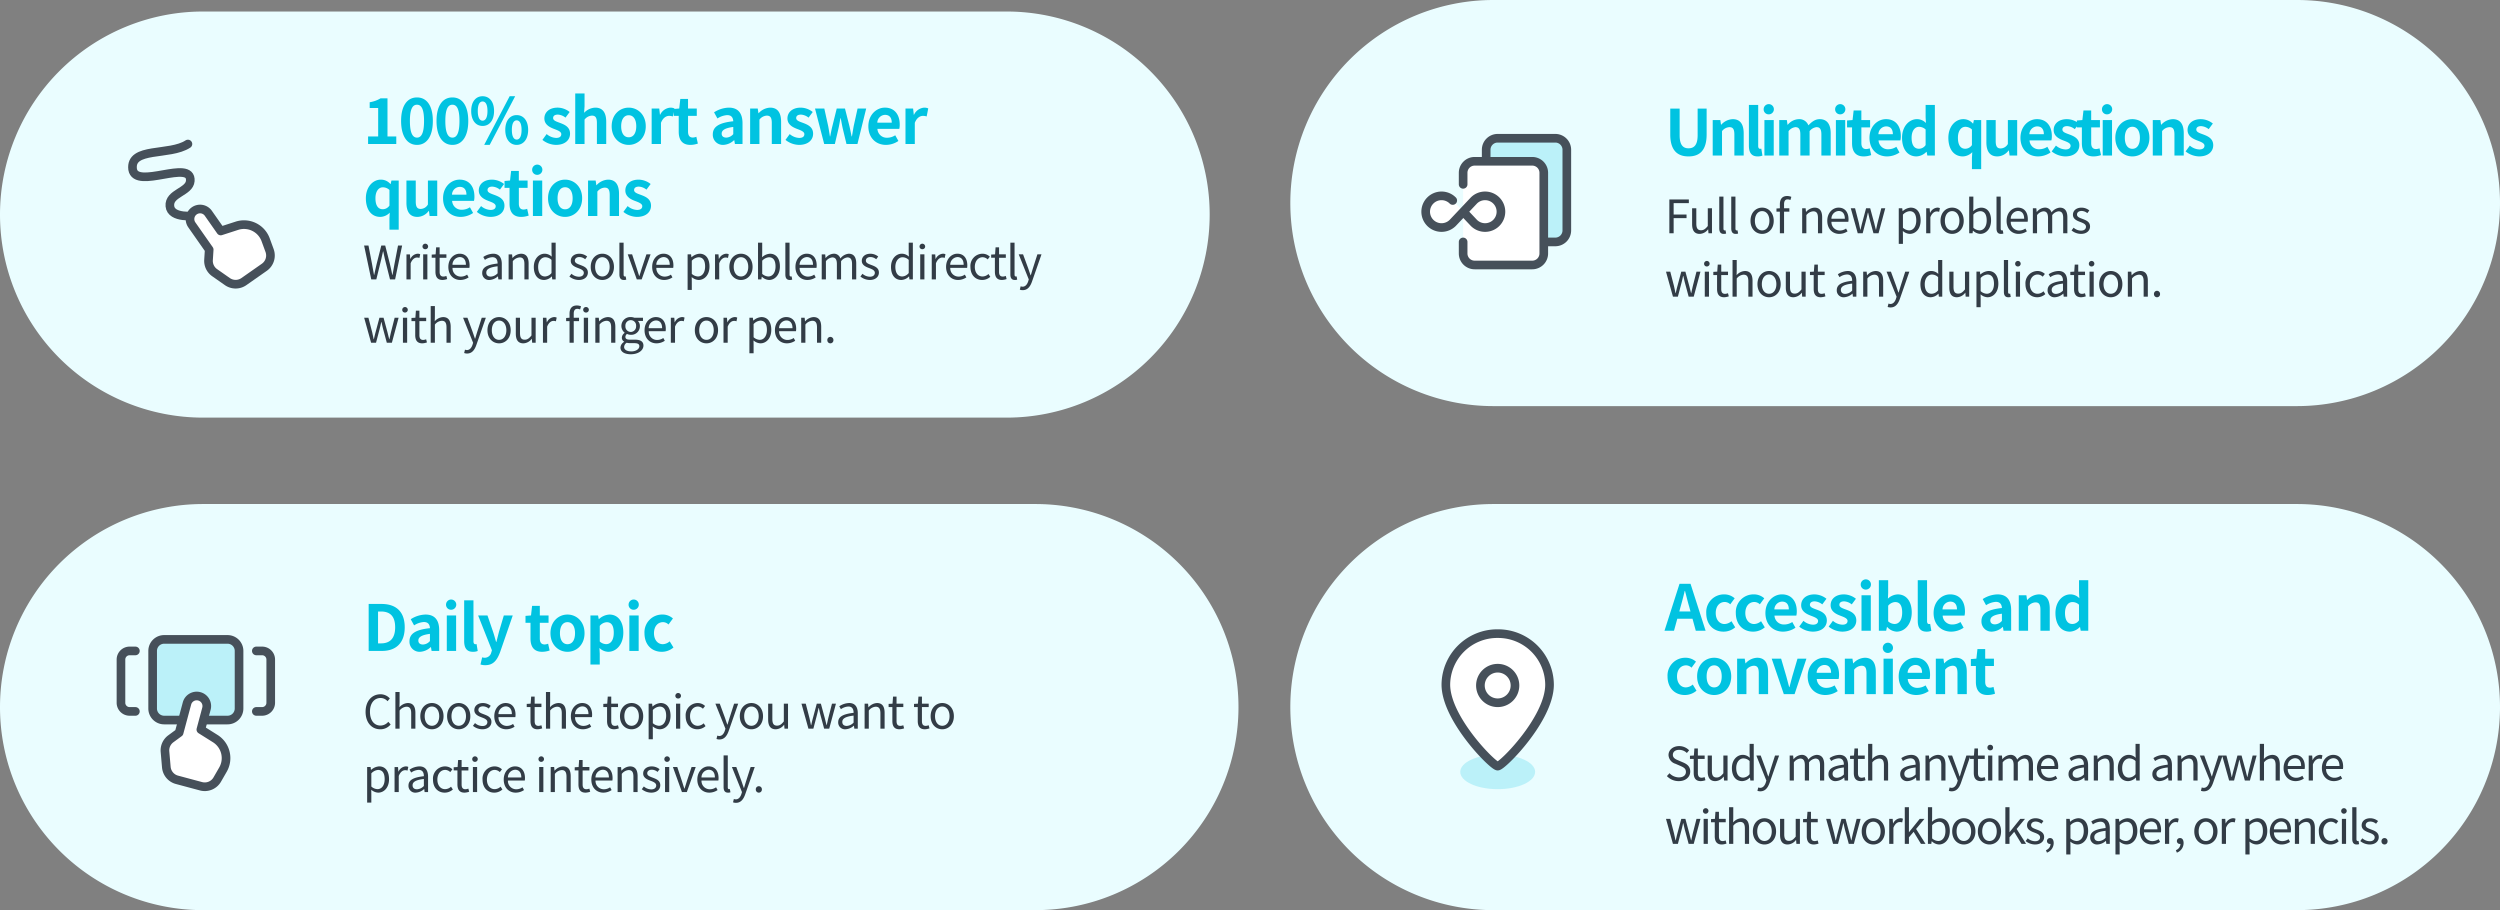<svg xmlns="http://www.w3.org/2000/svg" width="868" height="316" viewBox="0 0 868 316"><rect x="0" y="0" width="868" height="316" fill="#808080" stroke="none"/><g transform="translate(-194 -236)"><path d="M70.5,0h279a70.5,70.5,0,0,1,0,141H70.5a70.5,70.5,0,0,1,0-141Z" transform="translate(642 411)" fill="#eafdff"/><path d="M4.864.208c2.448,0,3.984-1.472,3.984-3.328,0-1.744-1.056-2.544-2.416-3.136l-1.68-.72C3.84-7.36,2.816-7.792,2.816-8.928c0-1.056.864-1.728,2.192-1.728a3.8,3.8,0,0,1,2.672,1.1l.784-.944a4.809,4.809,0,0,0-3.456-1.456c-2.128,0-3.7,1.312-3.7,3.12A3.313,3.313,0,0,0,3.7-5.824l1.7.736c1.1.5,1.952.88,1.952,2.08,0,1.152-.928,1.92-2.464,1.92A4.543,4.543,0,0,1,1.648-2.544l-.9,1.008A5.6,5.6,0,0,0,4.864.208Zm7.664,0a5.47,5.47,0,0,0,1.6-.32L13.84-1.2a3.078,3.078,0,0,1-.992.224c-1.008,0-1.344-.608-1.344-1.68V-7.5h2.352V-8.688H11.5v-2.448H10.288l-.176,2.448-1.36.08v1.1h1.3v4.816C10.048-.96,10.672.208,12.528.208Zm5.024,0a3.727,3.727,0,0,0,2.88-1.568h.048L20.592,0h1.216V-8.688H20.352v6.16C19.52-1.488,18.9-1.056,18-1.056c-1.152,0-1.632-.688-1.632-2.3V-8.688H14.912v5.5C14.912-.976,15.728.208,17.552.208Zm9.344,0a3.875,3.875,0,0,0,2.64-1.232h.048L29.712,0H30.9V-12.736h-1.44v3.344l.064,1.5a3.535,3.535,0,0,0-2.448-1.024c-1.984,0-3.76,1.76-3.76,4.576C23.312-1.44,24.72.208,26.9.208Zm.32-1.216c-1.536,0-2.4-1.248-2.4-3.344,0-1.984,1.1-3.328,2.512-3.328a3.113,3.113,0,0,1,2.128.912v4.56A3.041,3.041,0,0,1,27.216-1.008ZM33.2,3.744c1.728,0,2.64-1.312,3.232-3.024l3.28-9.408H38.288L36.736-3.856c-.24.768-.5,1.648-.736,2.432h-.08c-.272-.784-.576-1.68-.832-2.432L33.312-8.688h-1.52L35.28.016l-.192.656c-.352,1.072-.976,1.872-1.968,1.872a2.076,2.076,0,0,1-.656-.144l-.288,1.168A2.675,2.675,0,0,0,33.2,3.744ZM43.376,0h1.456V-6.3a3.209,3.209,0,0,1,2.192-1.328c1.1,0,1.616.688,1.616,2.32V0H50.1V-6.3a3.209,3.209,0,0,1,2.192-1.328c1.1,0,1.616.688,1.616,2.32V0H55.36V-5.5c0-2.224-.848-3.408-2.64-3.408a4.107,4.107,0,0,0-2.864,1.664,2.291,2.291,0,0,0-2.4-1.664,3.817,3.817,0,0,0-2.7,1.488H44.7l-.128-1.264h-1.2ZM59.392.208a4.655,4.655,0,0,0,2.88-1.248h.048L62.448,0h1.2V-5.344c0-2.144-.9-3.568-3.008-3.568a6.535,6.535,0,0,0-3.424,1.136l.576,1.008A4.787,4.787,0,0,1,60.4-7.7c1.424,0,1.792,1.072,1.792,2.192-3.7.416-5.344,1.36-5.344,3.248A2.355,2.355,0,0,0,59.392.208ZM59.808-.96c-.864,0-1.536-.4-1.536-1.392,0-1.12.992-1.84,3.92-2.192v2.432A3.551,3.551,0,0,1,59.808-.96Zm8.3,1.168a5.47,5.47,0,0,0,1.6-.32L69.424-1.2a3.078,3.078,0,0,1-.992.224c-1.008,0-1.344-.608-1.344-1.68V-7.5H69.44V-8.688H67.088v-2.448H65.872L65.7-8.688l-1.36.08v1.1h1.3v4.816C65.632-.96,66.256.208,68.112.208ZM70.608,0h1.456V-6.3a3.3,3.3,0,0,1,2.384-1.328c1.152,0,1.648.688,1.648,2.32V0h1.456V-5.5c0-2.224-.832-3.408-2.656-3.408a4.079,4.079,0,0,0-2.88,1.456l.048-1.792v-3.488H70.608ZM84.3.208a4.655,4.655,0,0,0,2.88-1.248h.048L87.36,0h1.2V-5.344c0-2.144-.9-3.568-3.008-3.568a6.535,6.535,0,0,0-3.424,1.136L82.7-6.768A4.787,4.787,0,0,1,85.312-7.7C86.736-7.7,87.1-6.624,87.1-5.5c-3.7.416-5.344,1.36-5.344,3.248A2.355,2.355,0,0,0,84.3.208ZM84.72-.96c-.864,0-1.536-.4-1.536-1.392,0-1.12.992-1.84,3.92-2.192v2.432A3.551,3.551,0,0,1,84.72-.96ZM90.528,0h1.456V-6.3a3.3,3.3,0,0,1,2.384-1.328c1.152,0,1.648.688,1.648,2.32V0h1.456V-5.5c0-2.224-.832-3.408-2.656-3.408A4.167,4.167,0,0,0,91.9-7.44h-.048l-.128-1.248h-1.2Zm9.12,3.744c1.728,0,2.64-1.312,3.232-3.024l3.28-9.408h-1.424l-1.552,4.832c-.24.768-.5,1.648-.736,2.432h-.08c-.272-.784-.576-1.68-.832-2.432L99.76-8.688H98.24l3.488,8.7-.192.656c-.352,1.072-.976,1.872-1.968,1.872a2.076,2.076,0,0,1-.656-.144l-.288,1.168A2.675,2.675,0,0,0,99.648,3.744ZM109.776.208a5.47,5.47,0,0,0,1.6-.32L111.088-1.2a3.078,3.078,0,0,1-.992.224c-1.008,0-1.344-.608-1.344-1.68V-7.5H111.1V-8.688h-2.352v-2.448h-1.216l-.176,2.448-1.36.08v1.1h1.3v4.816C107.3-.96,107.92.208,109.776.208Zm2.5-.208h1.456V-8.688h-1.456Zm.736-10.48a.924.924,0,0,0,.976-.976.916.916,0,0,0-.976-.944.916.916,0,0,0-.976.944A.924.924,0,0,0,113.008-10.48ZM115.872,0h1.456V-6.3a3.209,3.209,0,0,1,2.192-1.328c1.1,0,1.616.688,1.616,2.32V0h1.456V-6.3a3.209,3.209,0,0,1,2.192-1.328c1.1,0,1.616.688,1.616,2.32V0h1.456V-5.5c0-2.224-.848-3.408-2.64-3.408a4.107,4.107,0,0,0-2.864,1.664,2.291,2.291,0,0,0-2.4-1.664,3.817,3.817,0,0,0-2.7,1.488H117.2l-.128-1.264h-1.2Zm17.52.208a5.171,5.171,0,0,0,2.88-.9l-.528-.96a3.745,3.745,0,0,1-2.176.688A2.879,2.879,0,0,1,130.688-4h5.856a5.685,5.685,0,0,0,.064-.832c0-2.48-1.248-4.08-3.456-4.08-2.016,0-3.92,1.76-3.92,4.576C129.232-1.472,131.088.208,133.392.208Zm-2.72-5.264a2.668,2.668,0,0,1,2.5-2.688c1.36,0,2.16.944,2.16,2.688ZM142.736.208a4.655,4.655,0,0,0,2.88-1.248h.048L145.792,0h1.2V-5.344c0-2.144-.9-3.568-3.008-3.568a6.535,6.535,0,0,0-3.424,1.136l.576,1.008a4.787,4.787,0,0,1,2.608-.928c1.424,0,1.792,1.072,1.792,2.192-3.7.416-5.344,1.36-5.344,3.248A2.355,2.355,0,0,0,142.736.208Zm.416-1.168c-.864,0-1.536-.4-1.536-1.392,0-1.12.992-1.84,3.92-2.192v2.432A3.551,3.551,0,0,1,143.152-.96ZM148.96,0h1.456V-6.3A3.3,3.3,0,0,1,152.8-7.632c1.152,0,1.648.688,1.648,2.32V0H155.9V-5.5c0-2.224-.832-3.408-2.656-3.408a4.166,4.166,0,0,0-2.912,1.472h-.048l-.128-1.248h-1.2ZM160.9.208a3.875,3.875,0,0,0,2.64-1.232h.048L163.712,0H164.9V-12.736h-1.44v3.344l.064,1.5a3.535,3.535,0,0,0-2.448-1.024c-1.984,0-3.76,1.76-3.76,4.576C157.312-1.44,158.72.208,160.9.208Zm.32-1.216c-1.536,0-2.4-1.248-2.4-3.344,0-1.984,1.1-3.328,2.512-3.328a3.113,3.113,0,0,1,2.128.912v4.56A3.041,3.041,0,0,1,161.216-1.008ZM171.84.208a4.655,4.655,0,0,0,2.88-1.248h.048L174.9,0h1.2V-5.344c0-2.144-.9-3.568-3.008-3.568a6.535,6.535,0,0,0-3.424,1.136l.576,1.008a4.787,4.787,0,0,1,2.608-.928c1.424,0,1.792,1.072,1.792,2.192-3.7.416-5.344,1.36-5.344,3.248A2.355,2.355,0,0,0,171.84.208Zm.416-1.168c-.864,0-1.536-.4-1.536-1.392,0-1.12.992-1.84,3.92-2.192v2.432A3.551,3.551,0,0,1,172.256-.96Zm5.808.96h1.456V-6.3A3.3,3.3,0,0,1,181.9-7.632c1.152,0,1.648.688,1.648,2.32V0h1.456V-5.5c0-2.224-.832-3.408-2.656-3.408A4.166,4.166,0,0,0,179.44-7.44h-.048l-.128-1.248h-1.2Zm9.12,3.744c1.728,0,2.64-1.312,3.232-3.024l3.28-9.408h-1.424L190.72-3.856c-.24.768-.5,1.648-.736,2.432h-.08c-.272-.784-.576-1.68-.832-2.432L187.3-8.688h-1.52l3.488,8.7-.192.656c-.352,1.072-.976,1.872-1.968,1.872a2.076,2.076,0,0,1-.656-.144l-.288,1.168A2.675,2.675,0,0,0,187.184,3.744ZM195.952,0h1.712l1.216-4.656c.224-.832.4-1.648.592-2.528h.08c.208.88.368,1.68.592,2.5L201.408,0h1.76L205.5-8.688h-1.376l-1.28,5.024c-.192.832-.352,1.616-.544,2.432h-.064c-.208-.816-.4-1.6-.608-2.432l-1.36-5.024h-1.424L197.5-3.664c-.224.816-.4,1.616-.592,2.432h-.08c-.16-.816-.336-1.6-.512-2.432l-1.3-5.024h-1.488Zm10.656,0h1.456V-6.3a3.3,3.3,0,0,1,2.384-1.328c1.152,0,1.648.688,1.648,2.32V0h1.456V-5.5c0-2.224-.832-3.408-2.656-3.408a4.079,4.079,0,0,0-2.88,1.456l.048-1.792v-3.488h-1.456Zm12.416.208a5.171,5.171,0,0,0,2.88-.9l-.528-.96A3.745,3.745,0,0,1,219.2-.96,2.879,2.879,0,0,1,216.32-4h5.856a5.685,5.685,0,0,0,.064-.832c0-2.48-1.248-4.08-3.456-4.08-2.016,0-3.92,1.76-3.92,4.576C214.864-1.472,216.72.208,219.024.208ZM216.3-5.056a2.668,2.668,0,0,1,2.5-2.688c1.36,0,2.16.944,2.16,2.688ZM223.584,0h1.456V-5.584c.576-1.488,1.472-2,2.192-2a2.056,2.056,0,0,1,.848.144l.272-1.28a1.852,1.852,0,0,0-.928-.192A3,3,0,0,0,224.96-7.1h-.048l-.128-1.584h-1.2Zm8.736.208a5.171,5.171,0,0,0,2.88-.9l-.528-.96A3.745,3.745,0,0,1,232.5-.96,2.879,2.879,0,0,1,229.616-4h5.856a5.685,5.685,0,0,0,.064-.832c0-2.48-1.248-4.08-3.456-4.08-2.016,0-3.92,1.76-3.92,4.576C228.16-1.472,230.016.208,232.32.208ZM229.6-5.056a2.668,2.668,0,0,1,2.5-2.688c1.36,0,2.16.944,2.16,2.688ZM2.848,22H4.56l1.216-4.656c.224-.832.4-1.648.592-2.528h.08c.208.88.368,1.68.592,2.5L8.3,22h1.76L12.4,13.312H11.024l-1.28,5.024c-.192.832-.352,1.616-.544,2.432H9.136c-.208-.816-.4-1.6-.608-2.432l-1.36-5.024H5.744L4.4,18.336c-.224.816-.4,1.616-.592,2.432h-.08c-.16-.816-.336-1.6-.512-2.432l-1.3-5.024H.432ZM13.5,22H14.96V13.312H13.5Zm.736-10.48a.96.96,0,1,0-.976-.976A.924.924,0,0,0,14.24,11.52Zm5.6,10.688a5.47,5.47,0,0,0,1.6-.32L21.152,20.8a3.078,3.078,0,0,1-.992.224c-1.008,0-1.344-.608-1.344-1.68V14.5h2.352V13.312H18.816V10.864H17.6l-.176,2.448-1.36.08v1.1h1.3v4.816C17.36,21.04,17.984,22.208,19.84,22.208Zm2.5-.208h1.456V15.7a3.3,3.3,0,0,1,2.384-1.328c1.152,0,1.648.688,1.648,2.32V22H29.28V16.5c0-2.224-.832-3.408-2.656-3.408a4.079,4.079,0,0,0-2.88,1.456l.048-1.792V9.264H22.336Zm12.288.208c2.128,0,4.032-1.664,4.032-4.544,0-2.9-1.9-4.576-4.032-4.576s-4.032,1.68-4.032,4.576C30.592,20.544,32.5,22.208,34.624,22.208Zm0-1.216c-1.5,0-2.512-1.328-2.512-3.328s1.008-3.36,2.512-3.36,2.528,1.36,2.528,3.36S36.128,20.992,34.624,20.992Zm8.048,1.216a3.727,3.727,0,0,0,2.88-1.568H45.6L45.712,22h1.216V13.312H45.472v6.16c-.832,1.04-1.456,1.472-2.352,1.472-1.152,0-1.632-.688-1.632-2.3V13.312H40.032v5.5C40.032,21.024,40.848,22.208,42.672,22.208Zm9.12,0a5.47,5.47,0,0,0,1.6-.32L53.1,20.8a3.078,3.078,0,0,1-.992.224c-1.008,0-1.344-.608-1.344-1.68V14.5H53.12V13.312H50.768V10.864H49.552l-.176,2.448-1.36.08v1.1h1.3v4.816C49.312,21.04,49.936,22.208,51.792,22.208ZM58.448,22H60.16l1.216-4.656c.224-.832.4-1.648.592-2.528h.08c.208.88.368,1.68.592,2.5L63.9,22h1.76L68,13.312H66.624l-1.28,5.024c-.192.832-.352,1.616-.544,2.432h-.064c-.208-.816-.4-1.6-.608-2.432l-1.36-5.024H61.344L60,18.336c-.224.816-.4,1.616-.592,2.432h-.08c-.16-.816-.336-1.6-.512-2.432l-1.3-5.024H56.032Zm13.968.208c2.128,0,4.032-1.664,4.032-4.544,0-2.9-1.9-4.576-4.032-4.576s-4.032,1.68-4.032,4.576C68.384,20.544,70.288,22.208,72.416,22.208Zm0-1.216c-1.5,0-2.512-1.328-2.512-3.328s1.008-3.36,2.512-3.36,2.528,1.36,2.528,3.36S73.92,20.992,72.416,20.992ZM77.936,22h1.456V16.416c.576-1.488,1.472-2,2.192-2a2.056,2.056,0,0,1,.848.144l.272-1.28a1.852,1.852,0,0,0-.928-.192A3,3,0,0,0,79.312,14.9h-.048l-.128-1.584h-1.2Zm5.408,0h1.44V19.712l1.632-1.9L88.96,22h1.584l-3.28-5.184,2.9-3.5H88.528l-3.7,4.592h-.048V9.264h-1.44Zm11.856.208c2,0,3.776-1.712,3.776-4.7,0-2.656-1.216-4.416-3.472-4.416a4.377,4.377,0,0,0-2.72,1.232l.048-1.568V9.264H91.376V22h1.168l.128-.9h.064A3.859,3.859,0,0,0,95.2,22.208Zm-.24-1.216a3.335,3.335,0,0,1-2.128-.912V15.52a3.588,3.588,0,0,1,2.336-1.2c1.648,0,2.288,1.3,2.288,3.216C97.456,19.7,96.4,20.992,94.96,20.992Zm8.88,1.216c2.128,0,4.032-1.664,4.032-4.544,0-2.9-1.9-4.576-4.032-4.576s-4.032,1.68-4.032,4.576C99.808,20.544,101.712,22.208,103.84,22.208Zm0-1.216c-1.5,0-2.512-1.328-2.512-3.328s1.008-3.36,2.512-3.36,2.528,1.36,2.528,3.36S105.344,20.992,103.84,20.992Zm8.9,1.216c2.128,0,4.032-1.664,4.032-4.544,0-2.9-1.9-4.576-4.032-4.576s-4.032,1.68-4.032,4.576C108.7,20.544,110.608,22.208,112.736,22.208Zm0-1.216c-1.5,0-2.512-1.328-2.512-3.328s1.008-3.36,2.512-3.36,2.528,1.36,2.528,3.36S114.24,20.992,112.736,20.992ZM118.256,22h1.44V19.712l1.632-1.9L123.872,22h1.584l-3.28-5.184,2.9-3.5H123.44l-3.7,4.592H119.7V9.264h-1.44Zm10.3.208c2.048,0,3.168-1.168,3.168-2.576,0-1.648-1.392-2.16-2.656-2.64-.976-.368-1.872-.672-1.872-1.5,0-.672.512-1.248,1.616-1.248a3.181,3.181,0,0,1,1.968.768l.7-.944a4.416,4.416,0,0,0-2.688-.976c-1.888,0-3.008,1.088-3.008,2.464,0,1.472,1.328,2.064,2.544,2.512.96.368,1.984.752,1.984,1.648,0,.752-.56,1.36-1.712,1.36a3.941,3.941,0,0,1-2.576-1.024l-.72.96A5.24,5.24,0,0,0,128.56,22.208ZM132.7,25.04A3.56,3.56,0,0,0,135.04,21.7c0-1.072-.464-1.728-1.232-1.728a1.04,1.04,0,0,0-1.1,1.024,1,1,0,0,0,1.072,1.024.656.656,0,0,0,.176-.016,2.4,2.4,0,0,1-1.6,2.176Zm6.7.624h1.456V22.72l-.032-1.52a3.92,3.92,0,0,0,2.4,1.008c2,0,3.776-1.712,3.776-4.688,0-2.672-1.216-4.432-3.456-4.432a4.633,4.633,0,0,0-2.768,1.216h-.048l-.128-.992h-1.2Zm3.584-4.672a3.367,3.367,0,0,1-2.128-.912V15.52a3.622,3.622,0,0,1,2.336-1.2c1.648,0,2.288,1.3,2.288,3.216C145.488,19.7,144.432,20.992,142.992,20.992Zm7.28,1.216a4.655,4.655,0,0,0,2.88-1.248h.048l.128,1.04h1.2V16.656c0-2.144-.9-3.568-3.008-3.568a6.535,6.535,0,0,0-3.424,1.136l.576,1.008a4.787,4.787,0,0,1,2.608-.928c1.424,0,1.792,1.072,1.792,2.192-3.7.416-5.344,1.36-5.344,3.248A2.355,2.355,0,0,0,150.272,22.208Zm.416-1.168c-.864,0-1.536-.4-1.536-1.392,0-1.12.992-1.84,3.92-2.192v2.432A3.551,3.551,0,0,1,150.688,21.04Zm5.808,4.624h1.456V22.72l-.032-1.52a3.92,3.92,0,0,0,2.4,1.008c2,0,3.776-1.712,3.776-4.688,0-2.672-1.216-4.432-3.456-4.432a4.633,4.633,0,0,0-2.768,1.216h-.048l-.128-.992h-1.2Zm3.584-4.672a3.367,3.367,0,0,1-2.128-.912V15.52a3.622,3.622,0,0,1,2.336-1.2c1.648,0,2.288,1.3,2.288,3.216C162.576,19.7,161.52,20.992,160.08,20.992Zm9.04,1.216a5.171,5.171,0,0,0,2.88-.9l-.528-.96a3.745,3.745,0,0,1-2.176.688,2.879,2.879,0,0,1-2.88-3.04h5.856a5.685,5.685,0,0,0,.064-.832c0-2.48-1.248-4.08-3.456-4.08-2.016,0-3.92,1.76-3.92,4.576C164.96,20.528,166.816,22.208,169.12,22.208Zm-2.72-5.264a2.668,2.668,0,0,1,2.5-2.688c1.36,0,2.16.944,2.16,2.688ZM173.68,22h1.456V16.416c.576-1.488,1.472-2,2.192-2a2.056,2.056,0,0,1,.848.144l.272-1.28a1.852,1.852,0,0,0-.928-.192,3,3,0,0,0-2.464,1.808h-.048l-.128-1.584h-1.2Zm4.128,3.04a3.56,3.56,0,0,0,2.336-3.344c0-1.072-.464-1.728-1.232-1.728a1.04,1.04,0,0,0-1.1,1.024,1,1,0,0,0,1.072,1.024.656.656,0,0,0,.176-.016,2.4,2.4,0,0,1-1.6,2.176Zm10.08-2.832c2.128,0,4.032-1.664,4.032-4.544,0-2.9-1.9-4.576-4.032-4.576s-4.032,1.68-4.032,4.576C183.856,20.544,185.76,22.208,187.888,22.208Zm0-1.216c-1.5,0-2.512-1.328-2.512-3.328s1.008-3.36,2.512-3.36,2.528,1.36,2.528,3.36S189.392,20.992,187.888,20.992ZM193.408,22h1.456V16.416c.576-1.488,1.472-2,2.192-2a2.056,2.056,0,0,1,.848.144l.272-1.28a1.852,1.852,0,0,0-.928-.192,3,3,0,0,0-2.464,1.808h-.048l-.128-1.584h-1.2Zm8.192,3.664h1.456V22.72l-.032-1.52a3.92,3.92,0,0,0,2.4,1.008c2,0,3.776-1.712,3.776-4.688,0-2.672-1.216-4.432-3.456-4.432a4.633,4.633,0,0,0-2.768,1.216h-.048l-.128-.992h-1.2Zm3.584-4.672a3.367,3.367,0,0,1-2.128-.912V15.52a3.622,3.622,0,0,1,2.336-1.2c1.648,0,2.288,1.3,2.288,3.216C207.68,19.7,206.624,20.992,205.184,20.992Zm9.04,1.216a5.171,5.171,0,0,0,2.88-.9l-.528-.96a3.745,3.745,0,0,1-2.176.688A2.879,2.879,0,0,1,211.52,18h5.856a5.685,5.685,0,0,0,.064-.832c0-2.48-1.248-4.08-3.456-4.08-2.016,0-3.92,1.76-3.92,4.576C210.064,20.528,211.92,22.208,214.224,22.208Zm-2.72-5.264a2.668,2.668,0,0,1,2.5-2.688c1.36,0,2.16.944,2.16,2.688ZM218.784,22h1.456V15.7a3.3,3.3,0,0,1,2.384-1.328c1.152,0,1.648.688,1.648,2.32V22h1.456V16.5c0-2.224-.832-3.408-2.656-3.408a4.166,4.166,0,0,0-2.912,1.472h-.048l-.128-1.248h-1.2Zm12.4.208A4.213,4.213,0,0,0,234,21.1l-.64-.976a3.063,3.063,0,0,1-2.048.864c-1.6,0-2.688-1.328-2.688-3.328s1.152-3.36,2.736-3.36a2.569,2.569,0,0,1,1.728.768l.752-.96a3.715,3.715,0,0,0-2.544-1.024,4.23,4.23,0,0,0-4.192,4.576C227.1,20.544,228.88,22.208,231.184,22.208ZM235.1,22h1.456V13.312H235.1Zm.736-10.48a.96.96,0,1,0-.976-.976A.924.924,0,0,0,235.84,11.52Zm4.4,10.688a2.241,2.241,0,0,0,.848-.128l-.208-1.12a1.278,1.278,0,0,1-.3.032c-.224,0-.416-.176-.416-.624V9.264H238.7V20.272C238.7,21.5,239.152,22.208,240.24,22.208Zm4.5,0c2.048,0,3.168-1.168,3.168-2.576,0-1.648-1.392-2.16-2.656-2.64-.976-.368-1.872-.672-1.872-1.5,0-.672.512-1.248,1.616-1.248a3.181,3.181,0,0,1,1.968.768l.7-.944a4.416,4.416,0,0,0-2.688-.976c-1.888,0-3.008,1.088-3.008,2.464,0,1.472,1.328,2.064,2.544,2.512.96.368,1.984.752,1.984,1.648,0,.752-.56,1.36-1.712,1.36a3.941,3.941,0,0,1-2.576-1.024l-.72.96A5.24,5.24,0,0,0,244.736,22.208Zm5.168,0a1.057,1.057,0,0,0,1.056-1.1,1.059,1.059,0,1,0-2.112,0A1.057,1.057,0,0,0,249.9,22.208Z" transform="translate(772 507)" fill="#323c46"/><path d="M5.544,17.508c.484-1.694.968-3.542,1.386-5.324h.11c.462,1.76.9,3.63,1.408,5.324l.484,1.782H5.06ZM-.088,26h3.3l1.144-4.18h5.28L10.78,26h3.41L8.954,9.7H5.126Zm20.5.308a6.209,6.209,0,0,0,4.048-1.5l-1.3-2.134a3.826,3.826,0,0,1-2.4.99c-1.76,0-3.058-1.5-3.058-3.828,0-2.31,1.276-3.828,3.168-3.828a2.8,2.8,0,0,1,1.87.814l1.54-2.09A5.386,5.386,0,0,0,20.7,13.372,6.145,6.145,0,0,0,14.41,19.84C14.41,23.932,17.006,26.308,20.416,26.308Zm10.274,0a6.209,6.209,0,0,0,4.048-1.5l-1.3-2.134a3.826,3.826,0,0,1-2.4.99c-1.76,0-3.058-1.5-3.058-3.828,0-2.31,1.276-3.828,3.168-3.828a2.8,2.8,0,0,1,1.87.814l1.54-2.09a5.386,5.386,0,0,0-3.586-1.364,6.145,6.145,0,0,0-6.292,6.468C24.684,23.932,27.28,26.308,30.69,26.308Zm10.406,0a7.756,7.756,0,0,0,4.29-1.364l-1.1-1.98a5.078,5.078,0,0,1-2.772.858,3.237,3.237,0,0,1-3.41-3.08h7.59a6.08,6.08,0,0,0,.154-1.5c0-3.388-1.76-5.874-5.148-5.874-2.926,0-5.742,2.486-5.742,6.468C34.958,23.91,37.642,26.308,41.1,26.308ZM38.06,18.586a2.773,2.773,0,0,1,2.684-2.706c1.584,0,2.332,1.056,2.332,2.706Zm13.31,7.722c3.212,0,4.906-1.738,4.906-3.894,0-2.288-1.8-3.1-3.432-3.718-1.3-.484-2.442-.814-2.442-1.716,0-.7.528-1.188,1.65-1.188a4.586,4.586,0,0,1,2.64,1.056l1.452-1.958a6.829,6.829,0,0,0-4.18-1.518c-2.816,0-4.6,1.562-4.6,3.762,0,2.068,1.738,3.014,3.3,3.608,1.3.506,2.574.924,2.574,1.848,0,.77-.55,1.3-1.782,1.3a5.349,5.349,0,0,1-3.3-1.342L46.684,24.57A7.815,7.815,0,0,0,51.37,26.308Zm10.23,0c3.212,0,4.906-1.738,4.906-3.894,0-2.288-1.8-3.1-3.432-3.718-1.3-.484-2.442-.814-2.442-1.716,0-.7.528-1.188,1.65-1.188a4.586,4.586,0,0,1,2.64,1.056l1.452-1.958a6.829,6.829,0,0,0-4.18-1.518c-2.816,0-4.6,1.562-4.6,3.762,0,2.068,1.738,3.014,3.3,3.608,1.3.506,2.574.924,2.574,1.848,0,.77-.55,1.3-1.782,1.3a5.349,5.349,0,0,1-3.3-1.342L56.914,24.57A7.815,7.815,0,0,0,61.6,26.308ZM68.31,26h3.234V13.68H68.31Zm1.628-14.3a1.775,1.775,0,1,0-1.892-1.782A1.733,1.733,0,0,0,69.938,11.7ZM80.52,26.308c2.706,0,5.236-2.442,5.236-6.688,0-3.762-1.826-6.248-4.862-6.248a5.256,5.256,0,0,0-3.41,1.474l.088-1.98V8.444H74.338V26h2.53l.286-1.3h.088A4.707,4.707,0,0,0,80.52,26.308Zm-.726-2.662a3.357,3.357,0,0,1-2.222-.924V17.31a3.393,3.393,0,0,1,2.42-1.276c1.694,0,2.442,1.3,2.442,3.652C82.434,22.37,81.29,23.646,79.794,23.646Zm11.088,2.662a4.318,4.318,0,0,0,1.672-.286l-.4-2.4a1.823,1.823,0,0,1-.44.044c-.308,0-.638-.242-.638-.99V8.444H87.846v14.1C87.846,24.834,88.638,26.308,90.882,26.308Zm8.6,0a7.756,7.756,0,0,0,4.29-1.364l-1.1-1.98a5.078,5.078,0,0,1-2.772.858,3.237,3.237,0,0,1-3.41-3.08h7.59a6.08,6.08,0,0,0,.154-1.5c0-3.388-1.76-5.874-5.148-5.874-2.926,0-5.742,2.486-5.742,6.468C93.346,23.91,96.03,26.308,99.484,26.308Zm-3.036-7.722a2.773,2.773,0,0,1,2.684-2.706c1.584,0,2.332,1.056,2.332,2.706Zm17.16,7.722a5.793,5.793,0,0,0,3.718-1.628h.088l.22,1.32h2.64V18.806c0-3.564-1.606-5.434-4.73-5.434A9.842,9.842,0,0,0,110.4,15l1.166,2.134a6.961,6.961,0,0,1,3.388-1.166c1.518,0,2.046.924,2.112,2.134-4.972.528-7.106,1.914-7.106,4.554A3.5,3.5,0,0,0,113.608,26.308Zm1.056-2.53c-.946,0-1.628-.418-1.628-1.386,0-1.1,1.012-1.936,4.026-2.31v2.486A3.348,3.348,0,0,1,114.664,23.778ZM122.914,26h3.234V17.53a3.462,3.462,0,0,1,2.552-1.386c1.21,0,1.738.66,1.738,2.574V26h3.234V18.322c0-3.1-1.144-4.95-3.806-4.95a5.678,5.678,0,0,0-4,1.936H125.8l-.242-1.628h-2.64Zm17.776.308a5.11,5.11,0,0,0,3.41-1.584h.088L144.43,26h2.618V8.444h-3.212v4.334l.11,1.936a4.24,4.24,0,0,0-3.124-1.342c-2.662,0-5.17,2.464-5.17,6.468C135.652,23.888,137.632,26.308,140.69,26.308Zm.836-2.662c-1.628,0-2.552-1.276-2.552-3.828,0-2.464,1.166-3.784,2.552-3.784a3.322,3.322,0,0,1,2.31.924V22.37A2.8,2.8,0,0,1,141.526,23.646ZM6.974,48.308a6.209,6.209,0,0,0,4.048-1.5l-1.3-2.134a3.826,3.826,0,0,1-2.4.99c-1.76,0-3.058-1.5-3.058-3.828,0-2.31,1.276-3.828,3.168-3.828a2.8,2.8,0,0,1,1.87.814l1.54-2.09A5.386,5.386,0,0,0,7.26,35.372,6.145,6.145,0,0,0,.968,41.84C.968,45.932,3.564,48.308,6.974,48.308Zm10.186,0c3.08,0,5.918-2.376,5.918-6.468s-2.838-6.468-5.918-6.468-5.918,2.376-5.918,6.468S14.08,48.308,17.16,48.308Zm0-2.64c-1.672,0-2.618-1.5-2.618-3.828,0-2.31.946-3.828,2.618-3.828s2.618,1.518,2.618,3.828C19.778,44.172,18.832,45.668,17.16,45.668ZM25.124,48h3.234V39.53a3.462,3.462,0,0,1,2.552-1.386c1.21,0,1.738.66,1.738,2.574V48h3.234V40.322c0-3.1-1.144-4.95-3.806-4.95a5.678,5.678,0,0,0-4,1.936h-.066l-.242-1.628h-2.64Zm16.214,0h3.74l4.114-12.32h-3.1l-1.8,6.138c-.33,1.21-.66,2.486-.99,3.74h-.11c-.33-1.254-.66-2.53-.99-3.74l-1.8-6.138H37.136Zm14.432.308a7.756,7.756,0,0,0,4.29-1.364l-1.1-1.98a5.078,5.078,0,0,1-2.772.858,3.237,3.237,0,0,1-3.41-3.08h7.59a6.08,6.08,0,0,0,.154-1.5c0-3.388-1.76-5.874-5.148-5.874-2.926,0-5.742,2.486-5.742,6.468C49.632,45.91,52.316,48.308,55.77,48.308Zm-3.036-7.722a2.773,2.773,0,0,1,2.684-2.706c1.584,0,2.332,1.056,2.332,2.706ZM62.524,48h3.234V39.53a3.462,3.462,0,0,1,2.552-1.386c1.21,0,1.738.66,1.738,2.574V48h3.234V40.322c0-3.1-1.144-4.95-3.806-4.95a5.678,5.678,0,0,0-4,1.936h-.066l-.242-1.628h-2.64Zm13.442,0H79.2V35.68H75.966Zm1.628-14.3A1.775,1.775,0,1,0,75.7,31.918,1.733,1.733,0,0,0,77.594,33.7Zm9.768,14.608a7.756,7.756,0,0,0,4.29-1.364l-1.1-1.98a5.078,5.078,0,0,1-2.772.858,3.237,3.237,0,0,1-3.41-3.08h7.59a6.08,6.08,0,0,0,.154-1.5c0-3.388-1.76-5.874-5.148-5.874-2.926,0-5.742,2.486-5.742,6.468C81.224,45.91,83.908,48.308,87.362,48.308Zm-3.036-7.722A2.773,2.773,0,0,1,87.01,37.88c1.584,0,2.332,1.056,2.332,2.706ZM94.116,48H97.35V39.53A3.462,3.462,0,0,1,99.9,38.144c1.21,0,1.738.66,1.738,2.574V48h3.234V40.322c0-3.1-1.144-4.95-3.806-4.95a5.678,5.678,0,0,0-4,1.936H97l-.242-1.628h-2.64Zm17.952.308a7.962,7.962,0,0,0,2.6-.462l-.528-2.354a3.6,3.6,0,0,1-1.21.264c-1.1,0-1.672-.66-1.672-2.068V38.232h3.036V35.68h-3.036V32.358H108.57L108.2,35.68l-1.914.154v2.4h1.738v5.456C108.02,46.438,109.142,48.308,112.068,48.308Z" transform="translate(772 429)" fill="#00c3e1"/><path d="M0,0H120V120H0Z" transform="translate(654 422)" fill="#fff" opacity="0"/><path d="M13,0c7.18,0,13,2.686,13,6s-5.82,6-13,6S0,9.314,0,6,5.82,0,13,0Z" transform="translate(701 498)" fill="#00c3e1" opacity="0.2"/><path d="M-4298.537,1698.765c-1.63,0-18-16.42-18-28.308a17.849,17.849,0,0,1,18-17.692,17.848,17.848,0,0,1,18,17.692C-4280.537,1682.345-4296.905,1698.765-4298.537,1698.765Z" transform="translate(5012.537 -1196.766)" fill="#fff" stroke="#46505a" stroke-miterlimit="10" stroke-width="3"/><path d="M6,0A6,6,0,1,1,0,6,6,6,0,0,1,6,0Z" transform="translate(708 468)" fill="none" stroke="#46505a" stroke-width="3"/><path d="M70.5,0h289a70.5,70.5,0,0,1,0,141H70.5a70.5,70.5,0,0,1,0-141Z" transform="translate(194 411)" fill="#eafdff"/><path d="M6.032,19.208a4.534,4.534,0,0,0,3.6-1.68L8.816,16.6A3.565,3.565,0,0,1,6.1,17.912c-2.24,0-3.648-1.856-3.648-4.816,0-2.928,1.472-4.752,3.7-4.752a3.2,3.2,0,0,1,2.4,1.12l.8-.96A4.337,4.337,0,0,0,6.128,7.048c-2.976,0-5.2,2.3-5.2,6.1C.928,16.952,3.12,19.208,6.032,19.208ZM11.28,19h1.456V12.7a3.3,3.3,0,0,1,2.384-1.328c1.152,0,1.648.688,1.648,2.32V19h1.456V13.5c0-2.224-.832-3.408-2.656-3.408a4.079,4.079,0,0,0-2.88,1.456l.048-1.792V6.264H11.28Zm12.688.208C26.1,19.208,28,17.544,28,14.664c0-2.9-1.9-4.576-4.032-4.576s-4.032,1.68-4.032,4.576C19.936,17.544,21.84,19.208,23.968,19.208Zm0-1.216c-1.5,0-2.512-1.328-2.512-3.328s1.008-3.36,2.512-3.36,2.528,1.36,2.528,3.36S25.472,17.992,23.968,17.992Zm9.3,1.216c2.128,0,4.032-1.664,4.032-4.544,0-2.9-1.9-4.576-4.032-4.576s-4.032,1.68-4.032,4.576C29.232,17.544,31.136,19.208,33.264,19.208Zm0-1.216c-1.5,0-2.512-1.328-2.512-3.328s1.008-3.36,2.512-3.36,2.528,1.36,2.528,3.36S34.768,17.992,33.264,17.992Zm8.192,1.216c2.048,0,3.168-1.168,3.168-2.576,0-1.648-1.392-2.16-2.656-2.64-.976-.368-1.872-.672-1.872-1.5,0-.672.512-1.248,1.616-1.248a3.181,3.181,0,0,1,1.968.768l.7-.944a4.416,4.416,0,0,0-2.688-.976c-1.888,0-3.008,1.088-3.008,2.464,0,1.472,1.328,2.064,2.544,2.512.96.368,1.984.752,1.984,1.648,0,.752-.56,1.36-1.712,1.36a3.941,3.941,0,0,1-2.576-1.024l-.72.96A5.24,5.24,0,0,0,41.456,19.208Zm8.32,0a5.171,5.171,0,0,0,2.88-.9l-.528-.96a3.745,3.745,0,0,1-2.176.688A2.879,2.879,0,0,1,47.072,15h5.856a5.684,5.684,0,0,0,.064-.832c0-2.48-1.248-4.08-3.456-4.08-2.016,0-3.92,1.76-3.92,4.576C45.616,17.528,47.472,19.208,49.776,19.208Zm-2.72-5.264a2.668,2.668,0,0,1,2.5-2.688c1.36,0,2.16.944,2.16,2.688Zm13.6,5.264a5.47,5.47,0,0,0,1.6-.32L61.968,17.8a3.078,3.078,0,0,1-.992.224c-1.008,0-1.344-.608-1.344-1.68V11.5h2.352V10.312H59.632V7.864H58.416l-.176,2.448-1.36.08v1.1h1.3v4.816C58.176,18.04,58.8,19.208,60.656,19.208Zm2.9-.208h1.456V12.7a3.3,3.3,0,0,1,2.384-1.328c1.152,0,1.648.688,1.648,2.32V19H70.5V13.5c0-2.224-.832-3.408-2.656-3.408a4.079,4.079,0,0,0-2.88,1.456l.048-1.792V6.264H63.552Zm12.816.208a5.171,5.171,0,0,0,2.88-.9l-.528-.96a3.745,3.745,0,0,1-2.176.688A2.879,2.879,0,0,1,73.664,15H79.52a5.683,5.683,0,0,0,.064-.832c0-2.48-1.248-4.08-3.456-4.08-2.016,0-3.92,1.76-3.92,4.576C72.208,17.528,74.064,19.208,76.368,19.208Zm-2.72-5.264a2.668,2.668,0,0,1,2.5-2.688c1.36,0,2.16.944,2.16,2.688Zm13.6,5.264a5.47,5.47,0,0,0,1.6-.32L88.56,17.8a3.078,3.078,0,0,1-.992.224c-1.008,0-1.344-.608-1.344-1.68V11.5h2.352V10.312H86.224V7.864H85.008l-.176,2.448-1.36.08v1.1h1.3v4.816C84.768,18.04,85.392,19.208,87.248,19.208Zm6.032,0c2.128,0,4.032-1.664,4.032-4.544,0-2.9-1.9-4.576-4.032-4.576s-4.032,1.68-4.032,4.576C89.248,17.544,91.152,19.208,93.28,19.208Zm0-1.216c-1.5,0-2.512-1.328-2.512-3.328s1.008-3.36,2.512-3.36,2.528,1.36,2.528,3.36S94.784,17.992,93.28,17.992Zm5.92,4.672h1.456V19.72l-.032-1.52a3.92,3.92,0,0,0,2.4,1.008c2,0,3.776-1.712,3.776-4.688,0-2.672-1.216-4.432-3.456-4.432a4.633,4.633,0,0,0-2.768,1.216h-.048l-.128-.992H99.2Zm3.584-4.672a3.367,3.367,0,0,1-2.128-.912V12.52a3.622,3.622,0,0,1,2.336-1.2c1.648,0,2.288,1.3,2.288,3.216C105.28,16.7,104.224,17.992,102.784,17.992ZM108.72,19h1.456V10.312H108.72Zm.736-10.48a.924.924,0,0,0,.976-.976.977.977,0,0,0-1.952,0A.924.924,0,0,0,109.456,8.52Zm6.688,10.688a4.213,4.213,0,0,0,2.816-1.1l-.64-.976a3.063,3.063,0,0,1-2.048.864c-1.6,0-2.688-1.328-2.688-3.328s1.152-3.36,2.736-3.36a2.569,2.569,0,0,1,1.728.768l.752-.96a3.715,3.715,0,0,0-2.544-1.024,4.23,4.23,0,0,0-4.192,4.576C112.064,17.544,113.84,19.208,116.144,19.208Zm7.648,3.536c1.728,0,2.64-1.312,3.232-3.024l3.28-9.408H128.88l-1.552,4.832c-.24.768-.5,1.648-.736,2.432h-.08c-.272-.784-.576-1.68-.832-2.432L123.9,10.312h-1.52l3.488,8.7-.192.656c-.352,1.072-.976,1.872-1.968,1.872a2.076,2.076,0,0,1-.656-.144l-.288,1.168A2.675,2.675,0,0,0,123.792,22.744Zm11.1-3.536c2.128,0,4.032-1.664,4.032-4.544,0-2.9-1.9-4.576-4.032-4.576s-4.032,1.68-4.032,4.576C130.864,17.544,132.768,19.208,134.9,19.208Zm0-1.216c-1.5,0-2.512-1.328-2.512-3.328s1.008-3.36,2.512-3.36,2.528,1.36,2.528,3.36S136.4,17.992,134.9,17.992Zm8.448,1.216a3.727,3.727,0,0,0,2.88-1.568h.048l.112,1.36H147.6V10.312h-1.456v6.16c-.832,1.04-1.456,1.472-2.352,1.472-1.152,0-1.632-.688-1.632-2.3V10.312H140.7v5.5C140.7,18.024,141.52,19.208,143.344,19.208ZM154.688,19H156.4l1.216-4.656c.224-.832.4-1.648.592-2.528h.08c.208.88.368,1.68.592,2.5L160.144,19h1.76l2.336-8.688h-1.376l-1.28,5.024c-.192.832-.352,1.616-.544,2.432h-.064c-.208-.816-.4-1.6-.608-2.432l-1.36-5.024h-1.424l-1.344,5.024c-.224.816-.4,1.616-.592,2.432h-.08c-.16-.816-.336-1.6-.512-2.432l-1.3-5.024h-1.488Zm12.88.208a4.655,4.655,0,0,0,2.88-1.248h.048l.128,1.04h1.2V13.656c0-2.144-.9-3.568-3.008-3.568a6.535,6.535,0,0,0-3.424,1.136l.576,1.008a4.787,4.787,0,0,1,2.608-.928c1.424,0,1.792,1.072,1.792,2.192-3.7.416-5.344,1.36-5.344,3.248A2.355,2.355,0,0,0,167.568,19.208Zm.416-1.168c-.864,0-1.536-.4-1.536-1.392,0-1.12.992-1.84,3.92-2.192v2.432A3.551,3.551,0,0,1,167.984,18.04Zm6.208.96h1.456V12.7a3.3,3.3,0,0,1,2.384-1.328c1.152,0,1.648.688,1.648,2.32V19h1.456V13.5c0-2.224-.832-3.408-2.656-3.408a4.166,4.166,0,0,0-2.912,1.472h-.048l-.128-1.248h-1.2Zm12.112.208a5.47,5.47,0,0,0,1.6-.32l-.288-1.088a3.078,3.078,0,0,1-.992.224c-1.008,0-1.344-.608-1.344-1.68V11.5h2.352V10.312H185.28V7.864h-1.216l-.176,2.448-1.36.08v1.1h1.3v4.816C183.824,18.04,184.448,19.208,186.3,19.208Zm8.816,0a5.47,5.47,0,0,0,1.6-.32l-.288-1.088a3.078,3.078,0,0,1-.992.224c-1.008,0-1.344-.608-1.344-1.68V11.5h2.352V10.312H194.1V7.864H192.88l-.176,2.448-1.36.08v1.1h1.3v4.816C192.64,18.04,193.264,19.208,195.12,19.208Zm6.032,0c2.128,0,4.032-1.664,4.032-4.544,0-2.9-1.9-4.576-4.032-4.576s-4.032,1.68-4.032,4.576C197.12,17.544,199.024,19.208,201.152,19.208Zm0-1.216c-1.5,0-2.512-1.328-2.512-3.328s1.008-3.36,2.512-3.36,2.528,1.36,2.528,3.36S202.656,17.992,201.152,17.992ZM1.472,44.664H2.928V41.72L2.9,40.2a3.92,3.92,0,0,0,2.4,1.008c2,0,3.776-1.712,3.776-4.688,0-2.672-1.216-4.432-3.456-4.432A4.633,4.633,0,0,0,2.848,33.3H2.8l-.128-.992h-1.2Zm3.584-4.672a3.367,3.367,0,0,1-2.128-.912V34.52a3.622,3.622,0,0,1,2.336-1.2c1.648,0,2.288,1.3,2.288,3.216C7.552,38.7,6.5,39.992,5.056,39.992ZM10.992,41h1.456V35.416c.576-1.488,1.472-2,2.192-2a2.056,2.056,0,0,1,.848.144l.272-1.28a1.852,1.852,0,0,0-.928-.192A3,3,0,0,0,12.368,33.9H12.32l-.128-1.584h-1.2Zm7.376.208a4.655,4.655,0,0,0,2.88-1.248H21.3L21.424,41h1.2V35.656c0-2.144-.9-3.568-3.008-3.568a6.535,6.535,0,0,0-3.424,1.136l.576,1.008a4.787,4.787,0,0,1,2.608-.928c1.424,0,1.792,1.072,1.792,2.192-3.7.416-5.344,1.36-5.344,3.248A2.355,2.355,0,0,0,18.368,41.208Zm.416-1.168c-.864,0-1.536-.4-1.536-1.392,0-1.12.992-1.84,3.92-2.192v2.432A3.551,3.551,0,0,1,18.784,40.04Zm9.632,1.168a4.213,4.213,0,0,0,2.816-1.1l-.64-.976a3.063,3.063,0,0,1-2.048.864c-1.6,0-2.688-1.328-2.688-3.328s1.152-3.36,2.736-3.36a2.569,2.569,0,0,1,1.728.768l.752-.96a3.715,3.715,0,0,0-2.544-1.024,4.23,4.23,0,0,0-4.192,4.576C24.336,39.544,26.112,41.208,28.416,41.208Zm6.88,0a5.47,5.47,0,0,0,1.6-.32L36.608,39.8a3.078,3.078,0,0,1-.992.224c-1.008,0-1.344-.608-1.344-1.68V33.5h2.352V32.312H34.272V29.864H33.056l-.176,2.448-1.36.08v1.1h1.3v4.816C32.816,40.04,33.44,41.208,35.3,41.208Zm2.9-.208h1.456V32.312H38.192Zm.736-10.48a.96.96,0,1,0-.976-.976A.924.924,0,0,0,38.928,30.52Zm6.688,10.688a4.213,4.213,0,0,0,2.816-1.1l-.64-.976a3.063,3.063,0,0,1-2.048.864c-1.6,0-2.688-1.328-2.688-3.328s1.152-3.36,2.736-3.36a2.569,2.569,0,0,1,1.728.768l.752-.96a3.715,3.715,0,0,0-2.544-1.024,4.23,4.23,0,0,0-4.192,4.576C41.536,39.544,43.312,41.208,45.616,41.208Zm7.44,0a5.171,5.171,0,0,0,2.88-.9l-.528-.96a3.745,3.745,0,0,1-2.176.688A2.879,2.879,0,0,1,50.352,37h5.856a5.684,5.684,0,0,0,.064-.832c0-2.48-1.248-4.08-3.456-4.08-2.016,0-3.92,1.76-3.92,4.576C48.9,39.528,50.752,41.208,53.056,41.208Zm-2.72-5.264a2.668,2.668,0,0,1,2.5-2.688c1.36,0,2.16.944,2.16,2.688ZM61.2,41h1.456V32.312H61.2Zm.736-10.48a.96.96,0,1,0-.976-.976A.924.924,0,0,0,61.936,30.52ZM65.2,41h1.456V34.7a3.3,3.3,0,0,1,2.384-1.328c1.152,0,1.648.688,1.648,2.32V41h1.456V35.5c0-2.224-.832-3.408-2.656-3.408a4.167,4.167,0,0,0-2.912,1.472h-.048L66.4,32.312H65.2Zm12.112.208a5.47,5.47,0,0,0,1.6-.32L78.624,39.8a3.078,3.078,0,0,1-.992.224c-1.008,0-1.344-.608-1.344-1.68V33.5H78.64V32.312H76.288V29.864H75.072L74.9,32.312l-1.36.08v1.1h1.3v4.816C74.832,40.04,75.456,41.208,77.312,41.208Zm6.16,0a5.171,5.171,0,0,0,2.88-.9l-.528-.96a3.745,3.745,0,0,1-2.176.688A2.879,2.879,0,0,1,80.768,37h5.856a5.683,5.683,0,0,0,.064-.832c0-2.48-1.248-4.08-3.456-4.08-2.016,0-3.92,1.76-3.92,4.576C79.312,39.528,81.168,41.208,83.472,41.208Zm-2.72-5.264a2.668,2.668,0,0,1,2.5-2.688c1.36,0,2.16.944,2.16,2.688ZM88.432,41h1.456V34.7a3.3,3.3,0,0,1,2.384-1.328c1.152,0,1.648.688,1.648,2.32V41h1.456V35.5c0-2.224-.832-3.408-2.656-3.408a4.167,4.167,0,0,0-2.912,1.472H89.76l-.128-1.248h-1.2Zm11.648.208c2.048,0,3.168-1.168,3.168-2.576,0-1.648-1.392-2.16-2.656-2.64-.976-.368-1.872-.672-1.872-1.5,0-.672.512-1.248,1.616-1.248a3.181,3.181,0,0,1,1.968.768l.7-.944a4.416,4.416,0,0,0-2.688-.976c-1.888,0-3.008,1.088-3.008,2.464,0,1.472,1.328,2.064,2.544,2.512.96.368,1.984.752,1.984,1.648,0,.752-.56,1.36-1.712,1.36a3.941,3.941,0,0,1-2.576-1.024l-.72.96A5.24,5.24,0,0,0,100.08,41.208ZM104.9,41h1.456V32.312H104.9Zm.736-10.48a.96.96,0,1,0-.976-.976A.924.924,0,0,0,105.632,30.52ZM110.768,41h1.7l3.088-8.688h-1.44l-1.648,4.944c-.256.848-.528,1.744-.8,2.56H111.6c-.272-.816-.544-1.712-.816-2.56l-1.632-4.944h-1.52Zm9.5.208a5.171,5.171,0,0,0,2.88-.9l-.528-.96a3.745,3.745,0,0,1-2.176.688,2.879,2.879,0,0,1-2.88-3.04h5.856a5.683,5.683,0,0,0,.064-.832c0-2.48-1.248-4.08-3.456-4.08-2.016,0-3.92,1.76-3.92,4.576C116.112,39.528,117.968,41.208,120.272,41.208Zm-2.72-5.264a2.668,2.668,0,0,1,2.5-2.688c1.36,0,2.16.944,2.16,2.688Zm9.216,5.264a2.241,2.241,0,0,0,.848-.128l-.208-1.12a1.278,1.278,0,0,1-.3.032c-.224,0-.416-.176-.416-.624v-11.1h-1.456V39.272C125.232,40.5,125.68,41.208,126.768,41.208Zm2.768,3.536c1.728,0,2.64-1.312,3.232-3.024l3.28-9.408h-1.424l-1.552,4.832c-.24.768-.5,1.648-.736,2.432h-.08c-.272-.784-.576-1.68-.832-2.432l-1.776-4.832h-1.52l3.488,8.7-.192.656c-.352,1.072-.976,1.872-1.968,1.872a2.076,2.076,0,0,1-.656-.144l-.288,1.168A2.675,2.675,0,0,0,129.536,44.744Zm7.936-3.536a1.057,1.057,0,0,0,1.056-1.1,1.059,1.059,0,1,0-2.112,0A1.057,1.057,0,0,0,137.472,41.208Z" transform="translate(320 470)" fill="#323c46"/><path d="M2,26H6.644c4.8,0,7.876-2.728,7.876-8.206,0-5.5-3.08-8.1-8.052-8.1H2Zm3.256-2.618V12.316H6.27c3.036,0,4.928,1.5,4.928,5.478,0,3.96-1.892,5.588-4.928,5.588Zm14.564,2.926A5.793,5.793,0,0,0,23.54,24.68h.088l.22,1.32h2.64V18.806c0-3.564-1.606-5.434-4.73-5.434A9.842,9.842,0,0,0,16.61,15l1.166,2.134a6.961,6.961,0,0,1,3.388-1.166c1.518,0,2.046.924,2.112,2.134-4.972.528-7.106,1.914-7.106,4.554A3.5,3.5,0,0,0,19.822,26.308Zm1.056-2.53c-.946,0-1.628-.418-1.628-1.386,0-1.1,1.012-1.936,4.026-2.31v2.486A3.348,3.348,0,0,1,20.878,23.778ZM29.128,26h3.234V13.68H29.128Zm1.628-14.3a1.775,1.775,0,1,0-1.892-1.782A1.733,1.733,0,0,0,30.756,11.7Zm7.436,14.608a4.318,4.318,0,0,0,1.672-.286l-.4-2.4a1.823,1.823,0,0,1-.44.044c-.308,0-.638-.242-.638-.99V8.444H35.156v14.1C35.156,24.834,35.948,26.308,38.192,26.308ZM42.5,30.95c2.75,0,4.07-1.672,5.148-4.576L52.03,13.68h-3.1L47.234,19.4c-.286,1.144-.594,2.332-.88,3.476h-.11c-.352-1.188-.66-2.376-1.034-3.476l-1.958-5.72H40l4.8,12.1-.22.726a2.358,2.358,0,0,1-2.31,1.87,3.313,3.313,0,0,1-.858-.154l-.594,2.486A5.217,5.217,0,0,0,42.5,30.95Zm19.734-4.642a7.962,7.962,0,0,0,2.6-.462l-.528-2.354a3.6,3.6,0,0,1-1.21.264c-1.1,0-1.672-.66-1.672-2.068V16.232H64.46V13.68H61.424V10.358H58.74l-.374,3.322-1.914.154v2.4H58.19v5.456C58.19,24.438,59.312,26.308,62.238,26.308Zm8.8,0c3.08,0,5.918-2.376,5.918-6.468s-2.838-6.468-5.918-6.468S65.12,15.748,65.12,19.84,67.958,26.308,71.038,26.308Zm0-2.64c-1.672,0-2.618-1.5-2.618-3.828,0-2.31.946-3.828,2.618-3.828s2.618,1.518,2.618,3.828C73.656,22.172,72.71,23.668,71.038,23.668ZM79,30.73h3.234V26.99l-.11-2.024a4.579,4.579,0,0,0,3.058,1.342c2.706,0,5.236-2.442,5.236-6.666,0-3.784-1.8-6.27-4.84-6.27a5.849,5.849,0,0,0-3.63,1.584h-.066l-.242-1.276H79Zm5.456-7.084a3.357,3.357,0,0,1-2.222-.924V17.31a3.393,3.393,0,0,1,2.42-1.276c1.694,0,2.442,1.3,2.442,3.652C87.1,22.37,85.954,23.646,84.458,23.646ZM92.51,26h3.234V13.68H92.51Zm1.628-14.3a1.775,1.775,0,1,0-1.892-1.782A1.733,1.733,0,0,0,94.138,11.7Zm9.636,14.608a6.209,6.209,0,0,0,4.048-1.5l-1.3-2.134a3.826,3.826,0,0,1-2.4.99c-1.76,0-3.058-1.5-3.058-3.828,0-2.31,1.276-3.828,3.168-3.828a2.8,2.8,0,0,1,1.87.814l1.54-2.09a5.386,5.386,0,0,0-3.586-1.364,6.145,6.145,0,0,0-6.292,6.468C97.768,23.932,100.364,26.308,103.774,26.308Z" transform="translate(320 436)" fill="#00c3e1"/><path d="M0,0H120V120H0Z" transform="translate(202 422)" fill="#fff" opacity="0"/><path d="M0,0H52V52H0Z" transform="translate(236 457)" fill="#fff" opacity="0"/><path d="M4,0H26a4,4,0,0,1,4,4V24a4,4,0,0,1-4,4H4a4,4,0,0,1-4-4V4A4,4,0,0,1,4,0Z" transform="translate(247 458)" fill="rgba(0,195,225,0.2)" stroke="#46505a" stroke-width="3"/><path d="M-4648.759,1716.365l-2.246,2.807a5,5,0,0,0-.794,4.832l1.843,5.07a5,5,0,0,0,4.7,3.291h8.657a5,5,0,0,0,4.831-3.711l1.025-3.846a8,8,0,0,0-5.377-9.708l-5.638-1.735v-7.5a3.5,3.5,0,0,0-3.5-3.5h0a3.5,3.5,0,0,0-3.5,3.5Z" transform="matrix(0.966, 0.259, -0.259, 0.966, 5191.438, 36.406)" fill="#fff" stroke="#46505a" stroke-linecap="round" stroke-linejoin="round" stroke-width="3"/><path d="M-1446.277,2380.536h2a3,3,0,0,1,3,3v15a3,3,0,0,1-3,3h-2" transform="translate(1729.276 -1918.535)" fill="none" stroke="#46505a" stroke-linecap="round" stroke-miterlimit="10" stroke-width="3"/><path d="M-1441.276,2380.536h-2a3,3,0,0,0-3,3v15a3,3,0,0,0,3,3h2" transform="translate(1682.276 -1918.535)" fill="none" stroke="#46505a" stroke-linecap="round" stroke-miterlimit="10" stroke-width="3"/><path d="M70.5,0h279a70.5,70.5,0,0,1,0,141H70.5a70.5,70.5,0,0,1,0-141Z" transform="translate(642 236)" fill="#eafdff"/><path d="M1.6,19H3.088V13.736h4.48V12.488H3.088V8.52h5.28V7.256H1.6Zm10.544.208a3.727,3.727,0,0,0,2.88-1.568h.048L15.184,19H16.4V10.312H14.944v6.16c-.832,1.04-1.456,1.472-2.352,1.472-1.152,0-1.632-.688-1.632-2.3V10.312H9.5v5.5C9.5,18.024,10.32,19.208,12.144,19.208Zm8.32,0a2.241,2.241,0,0,0,.848-.128L21.1,17.96a1.278,1.278,0,0,1-.3.032c-.224,0-.416-.176-.416-.624V6.264H18.928V17.272C18.928,18.5,19.376,19.208,20.464,19.208Zm4.16,0a2.241,2.241,0,0,0,.848-.128l-.208-1.12a1.278,1.278,0,0,1-.3.032c-.224,0-.416-.176-.416-.624V6.264H23.088V17.272C23.088,18.5,23.536,19.208,24.624,19.208Zm9.184,0c2.128,0,4.032-1.664,4.032-4.544,0-2.9-1.9-4.576-4.032-4.576s-4.032,1.68-4.032,4.576C29.776,17.544,31.68,19.208,33.808,19.208Zm0-1.216c-1.5,0-2.512-1.328-2.512-3.328S32.3,11.3,33.808,11.3s2.528,1.36,2.528,3.36S35.312,17.992,33.808,17.992ZM39.968,19h1.456V11.5h1.84V10.312h-1.84V8.936c0-1.12.4-1.712,1.232-1.712a2.466,2.466,0,0,1,.976.224l.32-1.1A3.747,3.747,0,0,0,42.5,6.056c-1.728,0-2.528,1.1-2.528,2.864v1.392l-1.184.08v1.1h1.184Zm7.744,0h1.456V12.7a3.3,3.3,0,0,1,2.384-1.328c1.152,0,1.648.688,1.648,2.32V19h1.456V13.5c0-2.224-.832-3.408-2.656-3.408a4.167,4.167,0,0,0-2.912,1.472H49.04l-.128-1.248h-1.2Zm12.88.208a5.171,5.171,0,0,0,2.88-.9l-.528-.96a3.745,3.745,0,0,1-2.176.688A2.879,2.879,0,0,1,57.888,15h5.856a5.684,5.684,0,0,0,.064-.832c0-2.48-1.248-4.08-3.456-4.08-2.016,0-3.92,1.76-3.92,4.576C56.432,17.528,58.288,19.208,60.592,19.208Zm-2.72-5.264a2.668,2.668,0,0,1,2.5-2.688c1.36,0,2.16.944,2.16,2.688ZM67.008,19H68.72l1.216-4.656c.224-.832.4-1.648.592-2.528h.08c.208.88.368,1.68.592,2.5L72.464,19h1.76l2.336-8.688H75.184L73.9,15.336c-.192.832-.352,1.616-.544,2.432H73.3c-.208-.816-.4-1.6-.608-2.432l-1.36-5.024H69.9L68.56,15.336c-.224.816-.4,1.616-.592,2.432h-.08c-.16-.816-.336-1.6-.512-2.432l-1.3-5.024H64.592Zm14.24,3.664H82.7V19.72l-.032-1.52a3.92,3.92,0,0,0,2.4,1.008c2,0,3.776-1.712,3.776-4.688,0-2.672-1.216-4.432-3.456-4.432A4.633,4.633,0,0,0,82.624,11.3h-.048l-.128-.992h-1.2Zm3.584-4.672A3.367,3.367,0,0,1,82.7,17.08V12.52a3.622,3.622,0,0,1,2.336-1.2c1.648,0,2.288,1.3,2.288,3.216C87.328,16.7,86.272,17.992,84.832,17.992ZM90.768,19h1.456V13.416c.576-1.488,1.472-2,2.192-2a2.056,2.056,0,0,1,.848.144l.272-1.28a1.852,1.852,0,0,0-.928-.192A3,3,0,0,0,92.144,11.9H92.1l-.128-1.584h-1.2Zm9.008.208c2.128,0,4.032-1.664,4.032-4.544,0-2.9-1.9-4.576-4.032-4.576s-4.032,1.68-4.032,4.576C95.744,17.544,97.648,19.208,99.776,19.208Zm0-1.216c-1.5,0-2.512-1.328-2.512-3.328s1.008-3.36,2.512-3.36,2.528,1.36,2.528,3.36S101.28,17.992,99.776,17.992Zm9.744,1.216c2,0,3.776-1.712,3.776-4.7,0-2.656-1.216-4.416-3.472-4.416a4.377,4.377,0,0,0-2.72,1.232l.048-1.568V6.264H105.7V19h1.168l.128-.9h.064A3.859,3.859,0,0,0,109.52,19.208Zm-.24-1.216a3.335,3.335,0,0,1-2.128-.912V12.52a3.588,3.588,0,0,1,2.336-1.2c1.648,0,2.288,1.3,2.288,3.216C111.776,16.7,110.72,17.992,109.28,17.992Zm7.44,1.216a2.241,2.241,0,0,0,.848-.128l-.208-1.12a1.278,1.278,0,0,1-.3.032c-.224,0-.416-.176-.416-.624V6.264h-1.456V17.272C115.184,18.5,115.632,19.208,116.72,19.208Zm6.128,0a5.171,5.171,0,0,0,2.88-.9l-.528-.96a3.745,3.745,0,0,1-2.176.688,2.879,2.879,0,0,1-2.88-3.04H126a5.683,5.683,0,0,0,.064-.832c0-2.48-1.248-4.08-3.456-4.08-2.016,0-3.92,1.76-3.92,4.576C118.688,17.528,120.544,19.208,122.848,19.208Zm-2.72-5.264a2.668,2.668,0,0,1,2.5-2.688c1.36,0,2.16.944,2.16,2.688ZM127.808,19h1.456V12.7a3.209,3.209,0,0,1,2.192-1.328c1.1,0,1.616.688,1.616,2.32V19h1.456V12.7a3.209,3.209,0,0,1,2.192-1.328c1.1,0,1.616.688,1.616,2.32V19h1.456V13.5c0-2.224-.848-3.408-2.64-3.408a4.107,4.107,0,0,0-2.864,1.664,2.291,2.291,0,0,0-2.4-1.664,3.817,3.817,0,0,0-2.7,1.488h-.048l-.128-1.264h-1.2Zm16.688.208c2.048,0,3.168-1.168,3.168-2.576,0-1.648-1.392-2.16-2.656-2.64-.976-.368-1.872-.672-1.872-1.5,0-.672.512-1.248,1.616-1.248a3.181,3.181,0,0,1,1.968.768l.7-.944a4.416,4.416,0,0,0-2.688-.976c-1.888,0-3.008,1.088-3.008,2.464,0,1.472,1.328,2.064,2.544,2.512.96.368,1.984.752,1.984,1.648,0,.752-.56,1.36-1.712,1.36a3.941,3.941,0,0,1-2.576-1.024l-.72.96A5.24,5.24,0,0,0,144.5,19.208ZM2.848,41H4.56l1.216-4.656c.224-.832.4-1.648.592-2.528h.08c.208.88.368,1.68.592,2.5L8.3,41h1.76L12.4,32.312H11.024l-1.28,5.024c-.192.832-.352,1.616-.544,2.432H9.136c-.208-.816-.4-1.6-.608-2.432l-1.36-5.024H5.744L4.4,37.336c-.224.816-.4,1.616-.592,2.432h-.08c-.16-.816-.336-1.6-.512-2.432l-1.3-5.024H.432ZM13.9,41H15.36V32.312H13.9Zm.736-10.48a.96.96,0,1,0-.976-.976A.924.924,0,0,0,14.64,30.52Zm6,10.688a5.47,5.47,0,0,0,1.6-.32L21.952,39.8a3.078,3.078,0,0,1-.992.224c-1.008,0-1.344-.608-1.344-1.68V33.5h2.352V32.312H19.616V29.864H18.4l-.176,2.448-1.36.08v1.1h1.3v4.816C18.16,40.04,18.784,41.208,20.64,41.208Zm2.9-.208h1.456V34.7a3.3,3.3,0,0,1,2.384-1.328c1.152,0,1.648.688,1.648,2.32V41H30.48V35.5c0-2.224-.832-3.408-2.656-3.408a4.079,4.079,0,0,0-2.88,1.456l.048-1.792V28.264H23.536Zm12.688.208c2.128,0,4.032-1.664,4.032-4.544,0-2.9-1.9-4.576-4.032-4.576s-4.032,1.68-4.032,4.576C32.192,39.544,34.1,41.208,36.224,41.208Zm0-1.216c-1.5,0-2.512-1.328-2.512-3.328s1.008-3.36,2.512-3.36,2.528,1.36,2.528,3.36S37.728,39.992,36.224,39.992Zm8.448,1.216a3.727,3.727,0,0,0,2.88-1.568H47.6L47.712,41h1.216V32.312H47.472v6.16c-.832,1.04-1.456,1.472-2.352,1.472-1.152,0-1.632-.688-1.632-2.3V32.312H42.032v5.5C42.032,40.024,42.848,41.208,44.672,41.208Zm9.52,0a5.47,5.47,0,0,0,1.6-.32L55.5,39.8a3.078,3.078,0,0,1-.992.224c-1.008,0-1.344-.608-1.344-1.68V33.5H55.52V32.312H53.168V29.864H51.952l-.176,2.448-1.36.08v1.1h1.3v4.816C51.712,40.04,52.336,41.208,54.192,41.208Zm8.08,0a4.655,4.655,0,0,0,2.88-1.248H65.2L65.328,41h1.2V35.656c0-2.144-.9-3.568-3.008-3.568A6.535,6.535,0,0,0,60.1,33.224l.576,1.008A4.787,4.787,0,0,1,63.28,33.3c1.424,0,1.792,1.072,1.792,2.192-3.7.416-5.344,1.36-5.344,3.248A2.355,2.355,0,0,0,62.272,41.208Zm.416-1.168c-.864,0-1.536-.4-1.536-1.392,0-1.12.992-1.84,3.92-2.192v2.432A3.551,3.551,0,0,1,62.688,40.04ZM68.9,41h1.456V34.7a3.3,3.3,0,0,1,2.384-1.328c1.152,0,1.648.688,1.648,2.32V41H75.84V35.5c0-2.224-.832-3.408-2.656-3.408a4.167,4.167,0,0,0-2.912,1.472h-.048L70.1,32.312H68.9Zm9.52,3.744c1.728,0,2.64-1.312,3.232-3.024l3.28-9.408H83.5l-1.552,4.832c-.24.768-.5,1.648-.736,2.432h-.08c-.272-.784-.576-1.68-.832-2.432l-1.776-4.832h-1.52l3.488,8.7-.192.656c-.352,1.072-.976,1.872-1.968,1.872a2.076,2.076,0,0,1-.656-.144l-.288,1.168A2.675,2.675,0,0,0,78.416,44.744Zm13.936-3.536a3.875,3.875,0,0,0,2.64-1.232h.048L95.168,41h1.184V28.264h-1.44v3.344l.064,1.5a3.535,3.535,0,0,0-2.448-1.024c-1.984,0-3.76,1.76-3.76,4.576C88.768,39.56,90.176,41.208,92.352,41.208Zm.32-1.216c-1.536,0-2.4-1.248-2.4-3.344,0-1.984,1.1-3.328,2.512-3.328a3.113,3.113,0,0,1,2.128.912v4.56A3.041,3.041,0,0,1,92.672,39.992Zm8.768,1.216a3.727,3.727,0,0,0,2.88-1.568h.048L104.48,41H105.7V32.312H104.24v6.16c-.832,1.04-1.456,1.472-2.352,1.472-1.152,0-1.632-.688-1.632-2.3V32.312H98.8v5.5C98.8,40.024,99.616,41.208,101.44,41.208Zm6.784,3.456h1.456V41.72l-.032-1.52a3.92,3.92,0,0,0,2.4,1.008c2,0,3.776-1.712,3.776-4.688,0-2.672-1.216-4.432-3.456-4.432A4.633,4.633,0,0,0,109.6,33.3h-.048l-.128-.992h-1.2Zm3.584-4.672a3.367,3.367,0,0,1-2.128-.912V34.52a3.622,3.622,0,0,1,2.336-1.2c1.648,0,2.288,1.3,2.288,3.216C114.3,38.7,113.248,39.992,111.808,39.992Zm7.472,1.216a2.241,2.241,0,0,0,.848-.128l-.208-1.12a1.278,1.278,0,0,1-.3.032c-.224,0-.416-.176-.416-.624v-11.1h-1.456V39.272C117.744,40.5,118.192,41.208,119.28,41.208ZM121.9,41h1.456V32.312H121.9Zm.736-10.48a.96.96,0,1,0-.976-.976A.924.924,0,0,0,122.64,30.52Zm6.688,10.688a4.213,4.213,0,0,0,2.816-1.1l-.64-.976a3.063,3.063,0,0,1-2.048.864c-1.6,0-2.688-1.328-2.688-3.328s1.152-3.36,2.736-3.36a2.569,2.569,0,0,1,1.728.768l.752-.96a3.715,3.715,0,0,0-2.544-1.024,4.23,4.23,0,0,0-4.192,4.576C125.248,39.544,127.024,41.208,129.328,41.208Zm6.144,0a4.655,4.655,0,0,0,2.88-1.248h.048l.128,1.04h1.2V35.656c0-2.144-.9-3.568-3.008-3.568a6.535,6.535,0,0,0-3.424,1.136l.576,1.008a4.787,4.787,0,0,1,2.608-.928c1.424,0,1.792,1.072,1.792,2.192-3.7.416-5.344,1.36-5.344,3.248A2.355,2.355,0,0,0,135.472,41.208Zm.416-1.168c-.864,0-1.536-.4-1.536-1.392,0-1.12.992-1.84,3.92-2.192v2.432A3.551,3.551,0,0,1,135.888,40.04Zm8.7,1.168a5.47,5.47,0,0,0,1.6-.32L145.9,39.8a3.078,3.078,0,0,1-.992.224c-1.008,0-1.344-.608-1.344-1.68V33.5h2.352V32.312h-2.352V29.864h-1.216l-.176,2.448-1.36.08v1.1h1.3v4.816C142.112,40.04,142.736,41.208,144.592,41.208Zm2.9-.208h1.456V32.312h-1.456Zm.736-10.48a.96.96,0,1,0-.976-.976A.924.924,0,0,0,148.224,30.52Zm6.64,10.688c2.128,0,4.032-1.664,4.032-4.544,0-2.9-1.9-4.576-4.032-4.576s-4.032,1.68-4.032,4.576C150.832,39.544,152.736,41.208,154.864,41.208Zm0-1.216c-1.5,0-2.512-1.328-2.512-3.328s1.008-3.36,2.512-3.36,2.528,1.36,2.528,3.36S156.368,39.992,154.864,39.992ZM160.784,41h1.456V34.7a3.3,3.3,0,0,1,2.384-1.328c1.152,0,1.648.688,1.648,2.32V41h1.456V35.5c0-2.224-.832-3.408-2.656-3.408a4.166,4.166,0,0,0-2.912,1.472h-.048l-.128-1.248h-1.2Zm10.128.208a1.057,1.057,0,0,0,1.056-1.1,1.059,1.059,0,1,0-2.112,0A1.057,1.057,0,0,0,170.912,41.208Z" transform="translate(772 298)" fill="#323c46"/><path d="M8.25,26.308c3.982,0,6.292-2.222,6.292-7.634V9.7H11.418V18.96c0,3.388-1.232,4.532-3.168,4.532-1.892,0-3.08-1.144-3.08-4.532V9.7H1.914v8.976C1.914,24.086,4.29,26.308,8.25,26.308Zm8.4-.308h3.234V17.53a3.462,3.462,0,0,1,2.552-1.386c1.21,0,1.738.66,1.738,2.574V26h3.234V18.322c0-3.1-1.144-4.95-3.806-4.95a5.678,5.678,0,0,0-4,1.936h-.066l-.242-1.628h-2.64Zm15.6.308a4.318,4.318,0,0,0,1.672-.286l-.4-2.4a1.823,1.823,0,0,1-.44.044c-.308,0-.638-.242-.638-.99V8.444H29.216v14.1C29.216,24.834,30.008,26.308,32.252,26.308ZM34.606,26H37.84V13.68H34.606Zm1.628-14.3a1.775,1.775,0,1,0-1.892-1.782A1.733,1.733,0,0,0,36.234,11.7ZM39.754,26h3.234V17.53a3.511,3.511,0,0,1,2.354-1.386c1.166,0,1.738.66,1.738,2.574V26h3.212V17.53a3.6,3.6,0,0,1,2.376-1.386c1.166,0,1.716.66,1.716,2.574V26h3.234V18.322c0-3.1-1.21-4.95-3.828-4.95-1.606,0-2.794.968-3.916,2.156a3.353,3.353,0,0,0-3.388-2.156A5.187,5.187,0,0,0,42.7,15.33h-.066l-.242-1.65h-2.64Zm19.668,0h3.234V13.68H59.422ZM61.05,11.7a1.775,1.775,0,1,0-1.892-1.782A1.733,1.733,0,0,0,61.05,11.7Zm8.03,14.608a7.962,7.962,0,0,0,2.6-.462l-.528-2.354a3.6,3.6,0,0,1-1.21.264c-1.1,0-1.672-.66-1.672-2.068V16.232H71.3V13.68H68.266V10.358H65.582l-.374,3.322-1.914.154v2.4h1.738v5.456C65.032,24.438,66.154,26.308,69.08,26.308Zm8.14,0a7.756,7.756,0,0,0,4.29-1.364l-1.1-1.98a5.078,5.078,0,0,1-2.772.858,3.237,3.237,0,0,1-3.41-3.08h7.59a6.08,6.08,0,0,0,.154-1.5c0-3.388-1.76-5.874-5.148-5.874-2.926,0-5.742,2.486-5.742,6.468C71.082,23.91,73.766,26.308,77.22,26.308Zm-3.036-7.722a2.773,2.773,0,0,1,2.684-2.706c1.584,0,2.332,1.056,2.332,2.706Zm13.244,7.722a5.11,5.11,0,0,0,3.41-1.584h.088L91.168,26h2.618V8.444H90.574v4.334l.11,1.936a4.24,4.24,0,0,0-3.124-1.342c-2.662,0-5.17,2.464-5.17,6.468C82.39,23.888,84.37,26.308,87.428,26.308Zm.836-2.662c-1.628,0-2.552-1.276-2.552-3.828,0-2.464,1.166-3.784,2.552-3.784a3.322,3.322,0,0,1,2.31.924V22.37A2.8,2.8,0,0,1,88.264,23.646Zm18.392,7.084h3.212V13.68h-2.53l-.264,1.21h-.088a4.306,4.306,0,0,0-3.344-1.518c-2.662,0-5.17,2.464-5.17,6.468,0,4.048,1.98,6.468,5.038,6.468a4.725,4.725,0,0,0,3.256-1.474l-.11,1.98Zm-2.31-7.084c-1.628,0-2.552-1.276-2.552-3.828,0-2.464,1.166-3.784,2.552-3.784a3.322,3.322,0,0,1,2.31.924V22.37A2.8,2.8,0,0,1,104.346,23.646Zm11.132,2.662a4.943,4.943,0,0,0,3.916-2.068h.088l.242,1.76h2.64V13.68H119.13V22a2.969,2.969,0,0,1-2.508,1.54c-1.188,0-1.716-.682-1.716-2.574V13.68h-3.234v7.7C111.672,24.46,112.816,26.308,115.478,26.308Zm14.168,0a7.756,7.756,0,0,0,4.29-1.364l-1.1-1.98a5.078,5.078,0,0,1-2.772.858,3.237,3.237,0,0,1-3.41-3.08h7.59a6.079,6.079,0,0,0,.154-1.5c0-3.388-1.76-5.874-5.148-5.874-2.926,0-5.742,2.486-5.742,6.468C123.508,23.91,126.192,26.308,129.646,26.308Zm-3.036-7.722a2.773,2.773,0,0,1,2.684-2.706c1.584,0,2.332,1.056,2.332,2.706Zm12.43,7.722c3.212,0,4.906-1.738,4.906-3.894,0-2.288-1.8-3.1-3.432-3.718-1.3-.484-2.442-.814-2.442-1.716,0-.7.528-1.188,1.65-1.188a4.586,4.586,0,0,1,2.64,1.056l1.452-1.958a6.829,6.829,0,0,0-4.18-1.518c-2.816,0-4.6,1.562-4.6,3.762,0,2.068,1.738,3.014,3.3,3.608,1.3.506,2.574.924,2.574,1.848,0,.77-.55,1.3-1.782,1.3a5.349,5.349,0,0,1-3.3-1.342l-1.474,2.024A7.814,7.814,0,0,0,139.04,26.308Zm9.834,0a7.962,7.962,0,0,0,2.6-.462l-.528-2.354a3.6,3.6,0,0,1-1.21.264c-1.1,0-1.672-.66-1.672-2.068V16.232H151.1V13.68H148.06V10.358h-2.684L145,13.68l-1.914.154v2.4h1.738v5.456C144.826,24.438,145.948,26.308,148.874,26.308Zm3.19-.308H155.3V13.68h-3.234Zm1.628-14.3A1.775,1.775,0,1,0,151.8,9.918,1.733,1.733,0,0,0,153.692,11.7Zm8.668,14.608c3.08,0,5.918-2.376,5.918-6.468s-2.838-6.468-5.918-6.468-5.918,2.376-5.918,6.468S159.28,26.308,162.36,26.308Zm0-2.64c-1.672,0-2.618-1.5-2.618-3.828,0-2.31.946-3.828,2.618-3.828s2.618,1.518,2.618,3.828C164.978,22.172,164.032,23.668,162.36,23.668ZM169.444,26h3.234V17.53a3.462,3.462,0,0,1,2.552-1.386c1.21,0,1.738.66,1.738,2.574V26H180.2V18.322c0-3.1-1.144-4.95-3.806-4.95a5.678,5.678,0,0,0-4,1.936h-.066l-.242-1.628h-2.64Zm16.082.308c3.212,0,4.906-1.738,4.906-3.894,0-2.288-1.8-3.1-3.432-3.718-1.3-.484-2.442-.814-2.442-1.716,0-.7.528-1.188,1.65-1.188a4.586,4.586,0,0,1,2.64,1.056L190.3,14.89a6.829,6.829,0,0,0-4.18-1.518c-2.816,0-4.6,1.562-4.6,3.762,0,2.068,1.738,3.014,3.3,3.608,1.3.506,2.574.924,2.574,1.848,0,.77-.55,1.3-1.782,1.3a5.349,5.349,0,0,1-3.3-1.342L180.84,24.57A7.814,7.814,0,0,0,185.526,26.308Z" transform="translate(772 264)" fill="#00c3e1"/><path d="M0,0H120V120H0Z" transform="translate(654 247)" fill="#fff" opacity="0"/><path d="M0,0H52V52H0Z" transform="translate(688 280)" fill="#fff" opacity="0"/><path d="M4,0H24a4,4,0,0,1,4,4V32a4,4,0,0,1-4,4H4a4,4,0,0,1-4-4V4A4,4,0,0,1,4,0Z" transform="translate(710 284)" fill="rgba(0,195,225,0.2)" stroke="#46505a" stroke-linecap="round" stroke-width="3"/><path d="M299.911,1170.733v4a4,4,0,0,0,4,4h20a4,4,0,0,0,4-4v-28a4,4,0,0,0-4-4h-20a4,4,0,0,0-4,4v4" transform="translate(402.089 -850.732)" fill="#fff" stroke="#46505a" stroke-linecap="round" stroke-linejoin="round" stroke-width="3"/><path d="M-4321.329,1516.981a5.5,5.5,0,0,0-7.78,0,5.5,5.5,0,0,0,0,7.778,5.5,5.5,0,0,0,7.779,0l7.347-7.778a5.5,5.5,0,0,1,7.778,0,5.5,5.5,0,0,1,0,7.778,5.5,5.5,0,0,1-7.778,0l-3.674-3.889" transform="translate(5019.719 -1211.369)" fill="#fff" stroke="#46505a" stroke-linecap="round" stroke-linejoin="round" stroke-width="3"/><path d="M70.5,0h279a70.5,70.5,0,0,1,0,141H70.5a70.5,70.5,0,0,1,0-141Z" transform="translate(194 240)" fill="#eafdff"/><path d="M2.9,19h1.76L6.4,11.928c.192-.928.4-1.776.592-2.672h.064c.192.9.368,1.744.576,2.672L9.408,19h1.776L13.616,7.256H12.192l-1.232,6.4q-.336,1.872-.672,3.792h-.08c-.272-1.28-.544-2.544-.832-3.792l-1.632-6.4H6.384l-1.616,6.4c-.288,1.264-.576,2.528-.848,3.792H3.856c-.224-1.264-.464-2.528-.688-3.792l-1.232-6.4H.416ZM15.12,19h1.456V13.416c.576-1.488,1.472-2,2.192-2a2.056,2.056,0,0,1,.848.144l.272-1.28a1.852,1.852,0,0,0-.928-.192A3,3,0,0,0,16.5,11.9h-.048l-.128-1.584h-1.2Zm5.808,0h1.456V10.312H20.928Zm.736-10.48a.924.924,0,0,0,.976-.976.977.977,0,0,0-1.952,0A.924.924,0,0,0,21.664,8.52Zm6,10.688a5.47,5.47,0,0,0,1.6-.32L28.976,17.8a3.078,3.078,0,0,1-.992.224c-1.008,0-1.344-.608-1.344-1.68V11.5h2.352V10.312H26.64V7.864H25.424l-.176,2.448-1.36.08v1.1h1.3v4.816C25.184,18.04,25.808,19.208,27.664,19.208Zm6.16,0a5.171,5.171,0,0,0,2.88-.9l-.528-.96A3.745,3.745,0,0,1,34,18.04,2.879,2.879,0,0,1,31.12,15h5.856a5.684,5.684,0,0,0,.064-.832c0-2.48-1.248-4.08-3.456-4.08-2.016,0-3.92,1.76-3.92,4.576C29.664,17.528,31.52,19.208,33.824,19.208ZM31.1,13.944a2.668,2.668,0,0,1,2.5-2.688c1.36,0,2.16.944,2.16,2.688Zm12.864,5.264a4.655,4.655,0,0,0,2.88-1.248H46.9L47.024,19h1.2V13.656c0-2.144-.9-3.568-3.008-3.568a6.535,6.535,0,0,0-3.424,1.136l.576,1.008a4.787,4.787,0,0,1,2.608-.928c1.424,0,1.792,1.072,1.792,2.192-3.7.416-5.344,1.36-5.344,3.248A2.355,2.355,0,0,0,43.968,19.208Zm.416-1.168c-.864,0-1.536-.4-1.536-1.392,0-1.12.992-1.84,3.92-2.192v2.432A3.551,3.551,0,0,1,44.384,18.04Zm6.208.96h1.456V12.7a3.3,3.3,0,0,1,2.384-1.328c1.152,0,1.648.688,1.648,2.32V19h1.456V13.5c0-2.224-.832-3.408-2.656-3.408a4.167,4.167,0,0,0-2.912,1.472H51.92l-.128-1.248h-1.2Zm12.336.208a3.875,3.875,0,0,0,2.64-1.232h.048L65.744,19h1.184V6.264h-1.44V9.608l.064,1.5A3.535,3.535,0,0,0,63.1,10.088c-1.984,0-3.76,1.76-3.76,4.576C59.344,17.56,60.752,19.208,62.928,19.208Zm.32-1.216c-1.536,0-2.4-1.248-2.4-3.344,0-1.984,1.1-3.328,2.512-3.328a3.113,3.113,0,0,1,2.128.912v4.56A3.041,3.041,0,0,1,63.248,17.992Zm11.7,1.216c2.048,0,3.168-1.168,3.168-2.576,0-1.648-1.392-2.16-2.656-2.64-.976-.368-1.872-.672-1.872-1.5,0-.672.512-1.248,1.616-1.248a3.181,3.181,0,0,1,1.968.768l.7-.944a4.416,4.416,0,0,0-2.688-.976c-1.888,0-3.008,1.088-3.008,2.464,0,1.472,1.328,2.064,2.544,2.512.96.368,1.984.752,1.984,1.648,0,.752-.56,1.36-1.712,1.36a3.941,3.941,0,0,1-2.576-1.024l-.72.96A5.24,5.24,0,0,0,74.944,19.208Zm8.192,0c2.128,0,4.032-1.664,4.032-4.544,0-2.9-1.9-4.576-4.032-4.576S79.1,11.768,79.1,14.664C79.1,17.544,81.008,19.208,83.136,19.208Zm0-1.216c-1.5,0-2.512-1.328-2.512-3.328s1.008-3.36,2.512-3.36,2.528,1.36,2.528,3.36S84.64,17.992,83.136,17.992Zm7.456,1.216a2.241,2.241,0,0,0,.848-.128l-.208-1.12a1.278,1.278,0,0,1-.3.032c-.224,0-.416-.176-.416-.624V6.264H89.056V17.272C89.056,18.5,89.5,19.208,90.592,19.208Zm4.5-.208h1.7l3.088-8.688h-1.44l-1.648,4.944c-.256.848-.528,1.744-.8,2.56H95.92c-.272-.816-.544-1.712-.816-2.56l-1.632-4.944h-1.52Zm9.5.208a5.171,5.171,0,0,0,2.88-.9l-.528-.96a3.745,3.745,0,0,1-2.176.688,2.879,2.879,0,0,1-2.88-3.04h5.856a5.683,5.683,0,0,0,.064-.832c0-2.48-1.248-4.08-3.456-4.08-2.016,0-3.92,1.76-3.92,4.576C100.432,17.528,102.288,19.208,104.592,19.208Zm-2.72-5.264a2.668,2.668,0,0,1,2.5-2.688c1.36,0,2.16.944,2.16,2.688Zm10.864,8.72h1.456V19.72l-.032-1.52a3.92,3.92,0,0,0,2.4,1.008c2,0,3.776-1.712,3.776-4.688,0-2.672-1.216-4.432-3.456-4.432a4.633,4.633,0,0,0-2.768,1.216h-.048l-.128-.992h-1.2Zm3.584-4.672a3.367,3.367,0,0,1-2.128-.912V12.52a3.622,3.622,0,0,1,2.336-1.2c1.648,0,2.288,1.3,2.288,3.216C118.816,16.7,117.76,17.992,116.32,17.992ZM122.256,19h1.456V13.416c.576-1.488,1.472-2,2.192-2a2.056,2.056,0,0,1,.848.144l.272-1.28a1.852,1.852,0,0,0-.928-.192,3,3,0,0,0-2.464,1.808h-.048l-.128-1.584h-1.2Zm9.008.208c2.128,0,4.032-1.664,4.032-4.544,0-2.9-1.9-4.576-4.032-4.576s-4.032,1.68-4.032,4.576C127.232,17.544,129.136,19.208,131.264,19.208Zm0-1.216c-1.5,0-2.512-1.328-2.512-3.328s1.008-3.36,2.512-3.36,2.528,1.36,2.528,3.36S132.768,17.992,131.264,17.992Zm9.744,1.216c2,0,3.776-1.712,3.776-4.7,0-2.656-1.216-4.416-3.472-4.416a4.377,4.377,0,0,0-2.72,1.232l.048-1.568V6.264h-1.456V19h1.168l.128-.9h.064A3.859,3.859,0,0,0,141.008,19.208Zm-.24-1.216a3.335,3.335,0,0,1-2.128-.912V12.52a3.588,3.588,0,0,1,2.336-1.2c1.648,0,2.288,1.3,2.288,3.216C143.264,16.7,142.208,17.992,140.768,17.992Zm7.44,1.216a2.241,2.241,0,0,0,.848-.128l-.208-1.12a1.278,1.278,0,0,1-.3.032c-.224,0-.416-.176-.416-.624V6.264h-1.456V17.272C146.672,18.5,147.12,19.208,148.208,19.208Zm6.128,0a5.171,5.171,0,0,0,2.88-.9l-.528-.96a3.745,3.745,0,0,1-2.176.688,2.879,2.879,0,0,1-2.88-3.04h5.856a5.685,5.685,0,0,0,.064-.832c0-2.48-1.248-4.08-3.456-4.08-2.016,0-3.92,1.76-3.92,4.576C150.176,17.528,152.032,19.208,154.336,19.208Zm-2.72-5.264a2.668,2.668,0,0,1,2.5-2.688c1.36,0,2.16.944,2.16,2.688ZM159.3,19h1.456V12.7a3.209,3.209,0,0,1,2.192-1.328c1.1,0,1.616.688,1.616,2.32V19h1.456V12.7a3.209,3.209,0,0,1,2.192-1.328c1.1,0,1.616.688,1.616,2.32V19h1.456V13.5c0-2.224-.848-3.408-2.64-3.408a4.107,4.107,0,0,0-2.864,1.664,2.291,2.291,0,0,0-2.4-1.664,3.817,3.817,0,0,0-2.7,1.488h-.048l-.128-1.264h-1.2Zm16.688.208c2.048,0,3.168-1.168,3.168-2.576,0-1.648-1.392-2.16-2.656-2.64-.976-.368-1.872-.672-1.872-1.5,0-.672.512-1.248,1.616-1.248a3.181,3.181,0,0,1,1.968.768l.7-.944a4.416,4.416,0,0,0-2.688-.976c-1.888,0-3.008,1.088-3.008,2.464,0,1.472,1.328,2.064,2.544,2.512.96.368,1.984.752,1.984,1.648,0,.752-.56,1.36-1.712,1.36a3.941,3.941,0,0,1-2.576-1.024l-.72.96A5.24,5.24,0,0,0,175.984,19.208Zm10.96,0a3.875,3.875,0,0,0,2.64-1.232h.048L189.76,19h1.184V6.264H189.5V9.608l.064,1.5a3.535,3.535,0,0,0-2.448-1.024c-1.984,0-3.76,1.76-3.76,4.576C183.36,17.56,184.768,19.208,186.944,19.208Zm.32-1.216c-1.536,0-2.4-1.248-2.4-3.344,0-1.984,1.1-3.328,2.512-3.328a3.113,3.113,0,0,1,2.128.912v4.56A3.041,3.041,0,0,1,187.264,17.992ZM193.5,19h1.456V10.312H193.5Zm.736-10.48a.924.924,0,0,0,.976-.976.977.977,0,0,0-1.952,0A.924.924,0,0,0,194.24,8.52ZM197.5,19h1.456V13.416c.576-1.488,1.472-2,2.192-2a2.056,2.056,0,0,1,.848.144l.272-1.28a1.852,1.852,0,0,0-.928-.192A3,3,0,0,0,198.88,11.9h-.048l-.128-1.584h-1.2Zm9.136.208a5.171,5.171,0,0,0,2.88-.9l-.528-.96a3.745,3.745,0,0,1-2.176.688,2.879,2.879,0,0,1-2.88-3.04h5.856a5.685,5.685,0,0,0,.064-.832c0-2.48-1.248-4.08-3.456-4.08-2.016,0-3.92,1.76-3.92,4.576C202.48,17.528,204.336,19.208,206.64,19.208Zm-2.72-5.264a2.668,2.668,0,0,1,2.5-2.688c1.36,0,2.16.944,2.16,2.688Zm11.1,5.264a4.213,4.213,0,0,0,2.816-1.1l-.64-.976a3.063,3.063,0,0,1-2.048.864c-1.6,0-2.688-1.328-2.688-3.328s1.152-3.36,2.736-3.36a2.569,2.569,0,0,1,1.728.768l.752-.96a3.715,3.715,0,0,0-2.544-1.024,4.23,4.23,0,0,0-4.192,4.576C210.944,17.544,212.72,19.208,215.024,19.208Zm6.88,0a5.47,5.47,0,0,0,1.6-.32l-.288-1.088a3.078,3.078,0,0,1-.992.224c-1.008,0-1.344-.608-1.344-1.68V11.5h2.352V10.312H220.88V7.864h-1.216l-.176,2.448-1.36.08v1.1h1.3v4.816C219.424,18.04,220.048,19.208,221.9,19.208Zm4.432,0a2.241,2.241,0,0,0,.848-.128l-.208-1.12a1.278,1.278,0,0,1-.3.032c-.224,0-.416-.176-.416-.624V6.264H224.8V17.272C224.8,18.5,225.248,19.208,226.336,19.208Zm2.768,3.536c1.728,0,2.64-1.312,3.232-3.024l3.28-9.408h-1.424l-1.552,4.832c-.24.768-.5,1.648-.736,2.432h-.08c-.272-.784-.576-1.68-.832-2.432l-1.776-4.832H227.7l3.488,8.7-.192.656c-.352,1.072-.976,1.872-1.968,1.872a2.076,2.076,0,0,1-.656-.144l-.288,1.168A2.675,2.675,0,0,0,229.1,22.744ZM2.848,41H4.56l1.216-4.656c.224-.832.4-1.648.592-2.528h.08c.208.88.368,1.68.592,2.5L8.3,41h1.76L12.4,32.312H11.024l-1.28,5.024c-.192.832-.352,1.616-.544,2.432H9.136c-.208-.816-.4-1.6-.608-2.432l-1.36-5.024H5.744L4.4,37.336c-.224.816-.4,1.616-.592,2.432h-.08c-.16-.816-.336-1.6-.512-2.432l-1.3-5.024H.432ZM13.9,41H15.36V32.312H13.9Zm.736-10.48a.96.96,0,1,0-.976-.976A.924.924,0,0,0,14.64,30.52Zm6,10.688a5.47,5.47,0,0,0,1.6-.32L21.952,39.8a3.078,3.078,0,0,1-.992.224c-1.008,0-1.344-.608-1.344-1.68V33.5h2.352V32.312H19.616V29.864H18.4l-.176,2.448-1.36.08v1.1h1.3v4.816C18.16,40.04,18.784,41.208,20.64,41.208Zm2.9-.208h1.456V34.7a3.3,3.3,0,0,1,2.384-1.328c1.152,0,1.648.688,1.648,2.32V41H30.48V35.5c0-2.224-.832-3.408-2.656-3.408a4.079,4.079,0,0,0-2.88,1.456l.048-1.792V28.264H23.536Zm12.64,3.744c1.728,0,2.64-1.312,3.232-3.024l3.28-9.408H41.264l-1.552,4.832c-.24.768-.5,1.648-.736,2.432H38.9c-.272-.784-.576-1.68-.832-2.432l-1.776-4.832h-1.52l3.488,8.7-.192.656c-.352,1.072-.976,1.872-1.968,1.872a2.076,2.076,0,0,1-.656-.144l-.288,1.168A2.675,2.675,0,0,0,36.176,44.744Zm11.1-3.536c2.128,0,4.032-1.664,4.032-4.544,0-2.9-1.9-4.576-4.032-4.576s-4.032,1.68-4.032,4.576C43.248,39.544,45.152,41.208,47.28,41.208Zm0-1.216c-1.5,0-2.512-1.328-2.512-3.328s1.008-3.36,2.512-3.36,2.528,1.36,2.528,3.36S48.784,39.992,47.28,39.992Zm8.448,1.216a3.727,3.727,0,0,0,2.88-1.568h.048L58.768,41h1.216V32.312H58.528v6.16c-.832,1.04-1.456,1.472-2.352,1.472-1.152,0-1.632-.688-1.632-2.3V32.312H53.088v5.5C53.088,40.024,53.9,41.208,55.728,41.208ZM62.512,41h1.456V35.416c.576-1.488,1.472-2,2.192-2a2.056,2.056,0,0,1,.848.144l.272-1.28a1.852,1.852,0,0,0-.928-.192A3,3,0,0,0,63.888,33.9H63.84l-.128-1.584h-1.2Zm9.232,0H73.2V33.5h1.84V32.312H73.2V30.936c0-1.12.4-1.712,1.232-1.712a2.466,2.466,0,0,1,.976.224l.32-1.1a3.747,3.747,0,0,0-1.456-.288c-1.728,0-2.528,1.1-2.528,2.864v1.392l-1.184.08v1.1h1.184Zm4.96,0h1.472V32.312H76.7Zm.736-10.48a.961.961,0,1,0,0-1.92.96.96,0,1,0,0,1.92ZM80.7,41H82.16V34.7a3.3,3.3,0,0,1,2.384-1.328c1.152,0,1.648.688,1.648,2.32V41h1.456V35.5c0-2.224-.832-3.408-2.656-3.408A4.167,4.167,0,0,0,82.08,33.56h-.048L81.9,32.312H80.7Zm12.3,4c2.688,0,4.4-1.392,4.4-3.008,0-1.424-1.024-2.064-3.04-2.064h-1.7c-1.168,0-1.52-.384-1.52-.944a1.294,1.294,0,0,1,.56-1.04,3.022,3.022,0,0,0,1.3.3,2.979,2.979,0,0,0,3.168-3.024,2.481,2.481,0,0,0-.7-1.792h1.776v-1.12H94.224a3.584,3.584,0,0,0-1.216-.224,3.1,3.1,0,0,0-3.264,3.1,3.05,3.05,0,0,0,1.136,2.336v.064a2.12,2.12,0,0,0-.976,1.616,1.571,1.571,0,0,0,.8,1.424V40.7a2.438,2.438,0,0,0-1.28,1.968C89.424,44.168,90.88,45,93.008,45Zm0-7.744a1.9,1.9,0,0,1-1.856-2.064,1.864,1.864,0,1,1,3.712,0A1.913,1.913,0,0,1,93.008,37.256Zm.208,6.752c-1.568,0-2.512-.608-2.512-1.536A1.811,1.811,0,0,1,91.584,41a4.887,4.887,0,0,0,1.12.144h1.5c1.152,0,1.776.272,1.776,1.072C95.984,43.128,94.88,44.008,93.216,44.008Zm8.736-2.8a5.171,5.171,0,0,0,2.88-.9l-.528-.96a3.745,3.745,0,0,1-2.176.688A2.879,2.879,0,0,1,99.248,37H105.1a5.683,5.683,0,0,0,.064-.832c0-2.48-1.248-4.08-3.456-4.08-2.016,0-3.92,1.76-3.92,4.576C97.792,39.528,99.648,41.208,101.952,41.208Zm-2.72-5.264a2.668,2.668,0,0,1,2.5-2.688c1.36,0,2.16.944,2.16,2.688ZM106.912,41h1.456V35.416c.576-1.488,1.472-2,2.192-2a2.056,2.056,0,0,1,.848.144l.272-1.28a1.852,1.852,0,0,0-.928-.192,3,3,0,0,0-2.464,1.808h-.048l-.128-1.584h-1.2Zm12.368.208c2.128,0,4.032-1.664,4.032-4.544,0-2.9-1.9-4.576-4.032-4.576s-4.032,1.68-4.032,4.576C115.248,39.544,117.152,41.208,119.28,41.208Zm0-1.216c-1.5,0-2.512-1.328-2.512-3.328s1.008-3.36,2.512-3.36,2.528,1.36,2.528,3.36S120.784,39.992,119.28,39.992ZM125.2,41h1.456V35.416c.576-1.488,1.472-2,2.192-2a2.056,2.056,0,0,1,.848.144l.272-1.28a1.852,1.852,0,0,0-.928-.192,3,3,0,0,0-2.464,1.808h-.048l-.128-1.584h-1.2Zm8.992,3.664h1.456V41.72l-.032-1.52a3.92,3.92,0,0,0,2.4,1.008c2,0,3.776-1.712,3.776-4.688,0-2.672-1.216-4.432-3.456-4.432a4.633,4.633,0,0,0-2.768,1.216h-.048l-.128-.992h-1.2Zm3.584-4.672a3.367,3.367,0,0,1-2.128-.912V34.52a3.622,3.622,0,0,1,2.336-1.2c1.648,0,2.288,1.3,2.288,3.216C140.272,38.7,139.216,39.992,137.776,39.992Zm9.44,1.216a5.171,5.171,0,0,0,2.88-.9l-.528-.96a3.745,3.745,0,0,1-2.176.688,2.879,2.879,0,0,1-2.88-3.04h5.856a5.685,5.685,0,0,0,.064-.832c0-2.48-1.248-4.08-3.456-4.08-2.016,0-3.92,1.76-3.92,4.576C143.056,39.528,144.912,41.208,147.216,41.208Zm-2.72-5.264a2.668,2.668,0,0,1,2.5-2.688c1.36,0,2.16.944,2.16,2.688ZM152.176,41h1.456V34.7a3.3,3.3,0,0,1,2.384-1.328c1.152,0,1.648.688,1.648,2.32V41h1.456V35.5c0-2.224-.832-3.408-2.656-3.408a4.166,4.166,0,0,0-2.912,1.472H153.5l-.128-1.248h-1.2Zm10.128.208a1.057,1.057,0,0,0,1.056-1.1,1.059,1.059,0,1,0-2.112,0A1.057,1.057,0,0,0,162.3,41.208Z" transform="translate(320 314)" fill="#323c46"/><path d="M1.8,26h9.79V23.382H8.536V10.138h-2.4A10.56,10.56,0,0,1,2.354,11.5v2H5.3v9.878H1.8Zm16.984.308c3.344,0,5.5-2.926,5.5-8.316,0-5.346-2.156-8.162-5.5-8.162s-5.522,2.794-5.522,8.162C13.266,23.382,15.444,26.308,18.788,26.308Zm0-2.53c-1.408,0-2.464-1.364-2.464-5.786,0-4.4,1.056-5.632,2.464-5.632s2.442,1.232,2.442,5.632C21.23,22.414,20.2,23.778,18.788,23.778Zm12.3,2.53c3.344,0,5.5-2.926,5.5-8.316,0-5.346-2.156-8.162-5.5-8.162s-5.522,2.794-5.522,8.162C25.564,23.382,27.742,26.308,31.086,26.308Zm0-2.53c-1.408,0-2.464-1.364-2.464-5.786,0-4.4,1.056-5.632,2.464-5.632s2.442,1.232,2.442,5.632C33.528,22.414,32.494,23.778,31.086,23.778ZM41.558,19.73c2.332,0,3.982-1.914,3.982-5.192,0-3.256-1.65-5.126-3.982-5.126s-3.96,1.87-3.96,5.126C37.6,17.816,39.226,19.73,41.558,19.73Zm0-1.826c-.946,0-1.672-.968-1.672-3.366s.726-3.3,1.672-3.3,1.694.9,1.694,3.3S42.5,17.9,41.558,17.9Zm.55,8.4h1.914l8.844-16.9H50.952Zm11.286,0c2.31,0,3.982-1.936,3.982-5.192,0-3.278-1.672-5.148-3.982-5.148s-3.96,1.87-3.96,5.148C49.434,24.372,51.084,26.308,53.394,26.308Zm0-1.848c-.946,0-1.672-.946-1.672-3.344s.726-3.322,1.672-3.322,1.694.924,1.694,3.322S54.34,24.46,53.394,24.46Zm13.618,1.848c3.212,0,4.906-1.738,4.906-3.894,0-2.288-1.8-3.1-3.432-3.718-1.3-.484-2.442-.814-2.442-1.716,0-.7.528-1.188,1.65-1.188a4.586,4.586,0,0,1,2.64,1.056l1.452-1.958a6.829,6.829,0,0,0-4.18-1.518c-2.816,0-4.6,1.562-4.6,3.762,0,2.068,1.738,3.014,3.3,3.608,1.3.506,2.574.924,2.574,1.848,0,.77-.55,1.3-1.782,1.3a5.349,5.349,0,0,1-3.3-1.342L62.326,24.57A7.815,7.815,0,0,0,67.012,26.308ZM73.722,26h3.234V17.53a3.462,3.462,0,0,1,2.552-1.386c1.21,0,1.738.66,1.738,2.574V26H84.48V18.322c0-3.1-1.144-4.95-3.806-4.95a5.607,5.607,0,0,0-3.872,1.8l.154-2.31V8.444H73.722Zm18.568.308c3.08,0,5.918-2.376,5.918-6.468s-2.838-6.468-5.918-6.468-5.918,2.376-5.918,6.468S89.21,26.308,92.29,26.308Zm0-2.64c-1.672,0-2.618-1.5-2.618-3.828,0-2.31.946-3.828,2.618-3.828s2.618,1.518,2.618,3.828C94.908,22.172,93.962,23.668,92.29,23.668ZM100.254,26h3.234V18.652c.682-1.782,1.848-2.42,2.816-2.42a4.115,4.115,0,0,1,1.3.2l.55-2.794a3.485,3.485,0,0,0-1.452-.264,4.268,4.268,0,0,0-3.5,2.486h-.066l-.242-2.178h-2.64Zm13.442.308a7.962,7.962,0,0,0,2.6-.462l-.528-2.354a3.6,3.6,0,0,1-1.21.264c-1.1,0-1.672-.66-1.672-2.068V16.232h3.036V13.68h-3.036V10.358H110.2l-.374,3.322-1.914.154v2.4h1.738v5.456C109.648,24.438,110.77,26.308,113.7,26.308Zm11.44,0a5.793,5.793,0,0,0,3.718-1.628h.088l.22,1.32h2.64V18.806c0-3.564-1.606-5.434-4.73-5.434A9.842,9.842,0,0,0,121.924,15l1.166,2.134a6.961,6.961,0,0,1,3.388-1.166c1.518,0,2.046.924,2.112,2.134-4.972.528-7.106,1.914-7.106,4.554A3.5,3.5,0,0,0,125.136,26.308Zm1.056-2.53c-.946,0-1.628-.418-1.628-1.386,0-1.1,1.012-1.936,4.026-2.31v2.486A3.348,3.348,0,0,1,126.192,23.778ZM134.442,26h3.234V17.53a3.462,3.462,0,0,1,2.552-1.386c1.21,0,1.738.66,1.738,2.574V26H145.2V18.322c0-3.1-1.144-4.95-3.806-4.95a5.678,5.678,0,0,0-4,1.936h-.066l-.242-1.628h-2.64Zm16.962.308c3.212,0,4.906-1.738,4.906-3.894,0-2.288-1.8-3.1-3.432-3.718-1.3-.484-2.442-.814-2.442-1.716,0-.7.528-1.188,1.65-1.188a4.586,4.586,0,0,1,2.64,1.056l1.452-1.958A6.829,6.829,0,0,0,152,13.372c-2.816,0-4.6,1.562-4.6,3.762,0,2.068,1.738,3.014,3.3,3.608,1.3.506,2.574.924,2.574,1.848,0,.77-.55,1.3-1.782,1.3a5.349,5.349,0,0,1-3.3-1.342l-1.474,2.024A7.814,7.814,0,0,0,151.4,26.308ZM160.16,26h3.7l1.254-5.368c.264-1.144.44-2.288.682-3.586h.11c.242,1.3.44,2.42.7,3.586L167.9,26h3.806l3.036-12.32h-2.992l-1.342,6.072c-.22,1.21-.4,2.376-.616,3.608h-.11c-.264-1.232-.484-2.4-.77-3.608l-1.54-6.072h-2.86l-1.5,6.072c-.308,1.188-.528,2.376-.77,3.608h-.088c-.22-1.232-.374-2.4-.616-3.608L160.2,13.68H156.97Zm21.472.308a7.756,7.756,0,0,0,4.29-1.364l-1.1-1.98a5.078,5.078,0,0,1-2.772.858,3.237,3.237,0,0,1-3.41-3.08h7.59a6.079,6.079,0,0,0,.154-1.5c0-3.388-1.76-5.874-5.148-5.874-2.926,0-5.742,2.486-5.742,6.468C175.494,23.91,178.178,26.308,181.632,26.308ZM178.6,18.586a2.773,2.773,0,0,1,2.684-2.706c1.584,0,2.332,1.056,2.332,2.706ZM188.386,26h3.234V18.652c.682-1.782,1.848-2.42,2.816-2.42a4.115,4.115,0,0,1,1.3.2l.55-2.794a3.485,3.485,0,0,0-1.452-.264,4.268,4.268,0,0,0-3.5,2.486h-.066l-.242-2.178h-2.64ZM9.218,55.73H12.43V38.68H9.9l-.264,1.21H9.548A4.306,4.306,0,0,0,6.2,38.372c-2.662,0-5.17,2.464-5.17,6.468,0,4.048,1.98,6.468,5.038,6.468a4.725,4.725,0,0,0,3.256-1.474l-.11,1.98Zm-2.31-7.084c-1.628,0-2.552-1.276-2.552-3.828,0-2.464,1.166-3.784,2.552-3.784a3.322,3.322,0,0,1,2.31.924V47.37A2.8,2.8,0,0,1,6.908,48.646ZM18.92,51.308a4.943,4.943,0,0,0,3.916-2.068h.088L23.166,51h2.64V38.68H22.572V47a2.969,2.969,0,0,1-2.508,1.54c-1.188,0-1.716-.682-1.716-2.574V38.68H15.114v7.7C15.114,49.46,16.258,51.308,18.92,51.308Zm15.048,0a7.756,7.756,0,0,0,4.29-1.364l-1.1-1.98a5.078,5.078,0,0,1-2.772.858,3.237,3.237,0,0,1-3.41-3.08h7.59a6.08,6.08,0,0,0,.154-1.5c0-3.388-1.76-5.874-5.148-5.874-2.926,0-5.742,2.486-5.742,6.468C27.83,48.91,30.514,51.308,33.968,51.308Zm-3.036-7.722a2.773,2.773,0,0,1,2.684-2.706c1.584,0,2.332,1.056,2.332,2.706Zm13.31,7.722c3.212,0,4.906-1.738,4.906-3.894,0-2.288-1.8-3.1-3.432-3.718-1.3-.484-2.442-.814-2.442-1.716,0-.7.528-1.188,1.65-1.188a4.586,4.586,0,0,1,2.64,1.056l1.452-1.958a6.829,6.829,0,0,0-4.18-1.518c-2.816,0-4.6,1.562-4.6,3.762,0,2.068,1.738,3.014,3.3,3.608,1.3.506,2.574.924,2.574,1.848,0,.77-.55,1.3-1.782,1.3a5.349,5.349,0,0,1-3.3-1.342L39.556,49.57A7.815,7.815,0,0,0,44.242,51.308Zm10.714,0a7.962,7.962,0,0,0,2.6-.462l-.528-2.354a3.6,3.6,0,0,1-1.21.264c-1.1,0-1.672-.66-1.672-2.068V41.232h3.036V38.68H54.142V35.358H51.458l-.374,3.322-1.914.154v2.4h1.738v5.456C50.908,49.438,52.03,51.308,54.956,51.308ZM59.026,51H62.26V38.68H59.026Zm1.628-14.3a1.775,1.775,0,1,0-1.892-1.782A1.733,1.733,0,0,0,60.654,36.7ZM70.2,51.308c3.08,0,5.918-2.376,5.918-6.468s-2.838-6.468-5.918-6.468-5.918,2.376-5.918,6.468S67.122,51.308,70.2,51.308Zm0-2.64c-1.672,0-2.618-1.5-2.618-3.828,0-2.31.946-3.828,2.618-3.828S72.82,42.53,72.82,44.84C72.82,47.172,71.874,48.668,70.2,48.668ZM78.166,51H81.4V42.53a3.462,3.462,0,0,1,2.552-1.386c1.21,0,1.738.66,1.738,2.574V51h3.234V43.322c0-3.1-1.144-4.95-3.806-4.95a5.678,5.678,0,0,0-4,1.936h-.066l-.242-1.628h-2.64Zm16.962.308c3.212,0,4.906-1.738,4.906-3.894,0-2.288-1.8-3.1-3.432-3.718-1.3-.484-2.442-.814-2.442-1.716,0-.7.528-1.188,1.65-1.188a4.586,4.586,0,0,1,2.64,1.056L99.9,39.89a6.829,6.829,0,0,0-4.18-1.518c-2.816,0-4.6,1.562-4.6,3.762,0,2.068,1.738,3.014,3.3,3.608,1.3.506,2.574.924,2.574,1.848,0,.77-.55,1.3-1.782,1.3a5.349,5.349,0,0,1-3.3-1.342L90.442,49.57A7.815,7.815,0,0,0,95.128,51.308Z" transform="translate(320 260)" fill="#00c3e1"/><path d="M0,0H120V120H0Z" transform="translate(202 251)" fill="#fff" opacity="0"/><path d="M-4643.588,1518.578c-6.359,4.194-20.2.917-19.2,8.792,1.131,7.227,20.6-3.736,20.021,4.024-.313,3.875-7.472,4.215-7.089,8.718s8.813,3.353,8.813,3.353" transform="translate(4902.836 -1232.578)" fill="none" stroke="#46505a" stroke-linecap="round" stroke-linejoin="round" stroke-width="3"/><path d="M-4648.759,1716.365l-2.246,2.807a5,5,0,0,0-.794,4.832l1.843,5.07a5,5,0,0,0,4.7,3.291h8.657a5,5,0,0,0,4.831-3.711l1.025-3.846a8,8,0,0,0-5.377-9.708l-5.638-1.735v-7.5a3.5,3.5,0,0,0-3.5-3.5h0a3.5,3.5,0,0,0-3.5,3.5Z" transform="matrix(0.819, -0.574, 0.574, 0.819, 3088.77, -3751.416)" fill="#fff" stroke="#46505a" stroke-linecap="round" stroke-linejoin="round" stroke-width="3"/></g></svg>